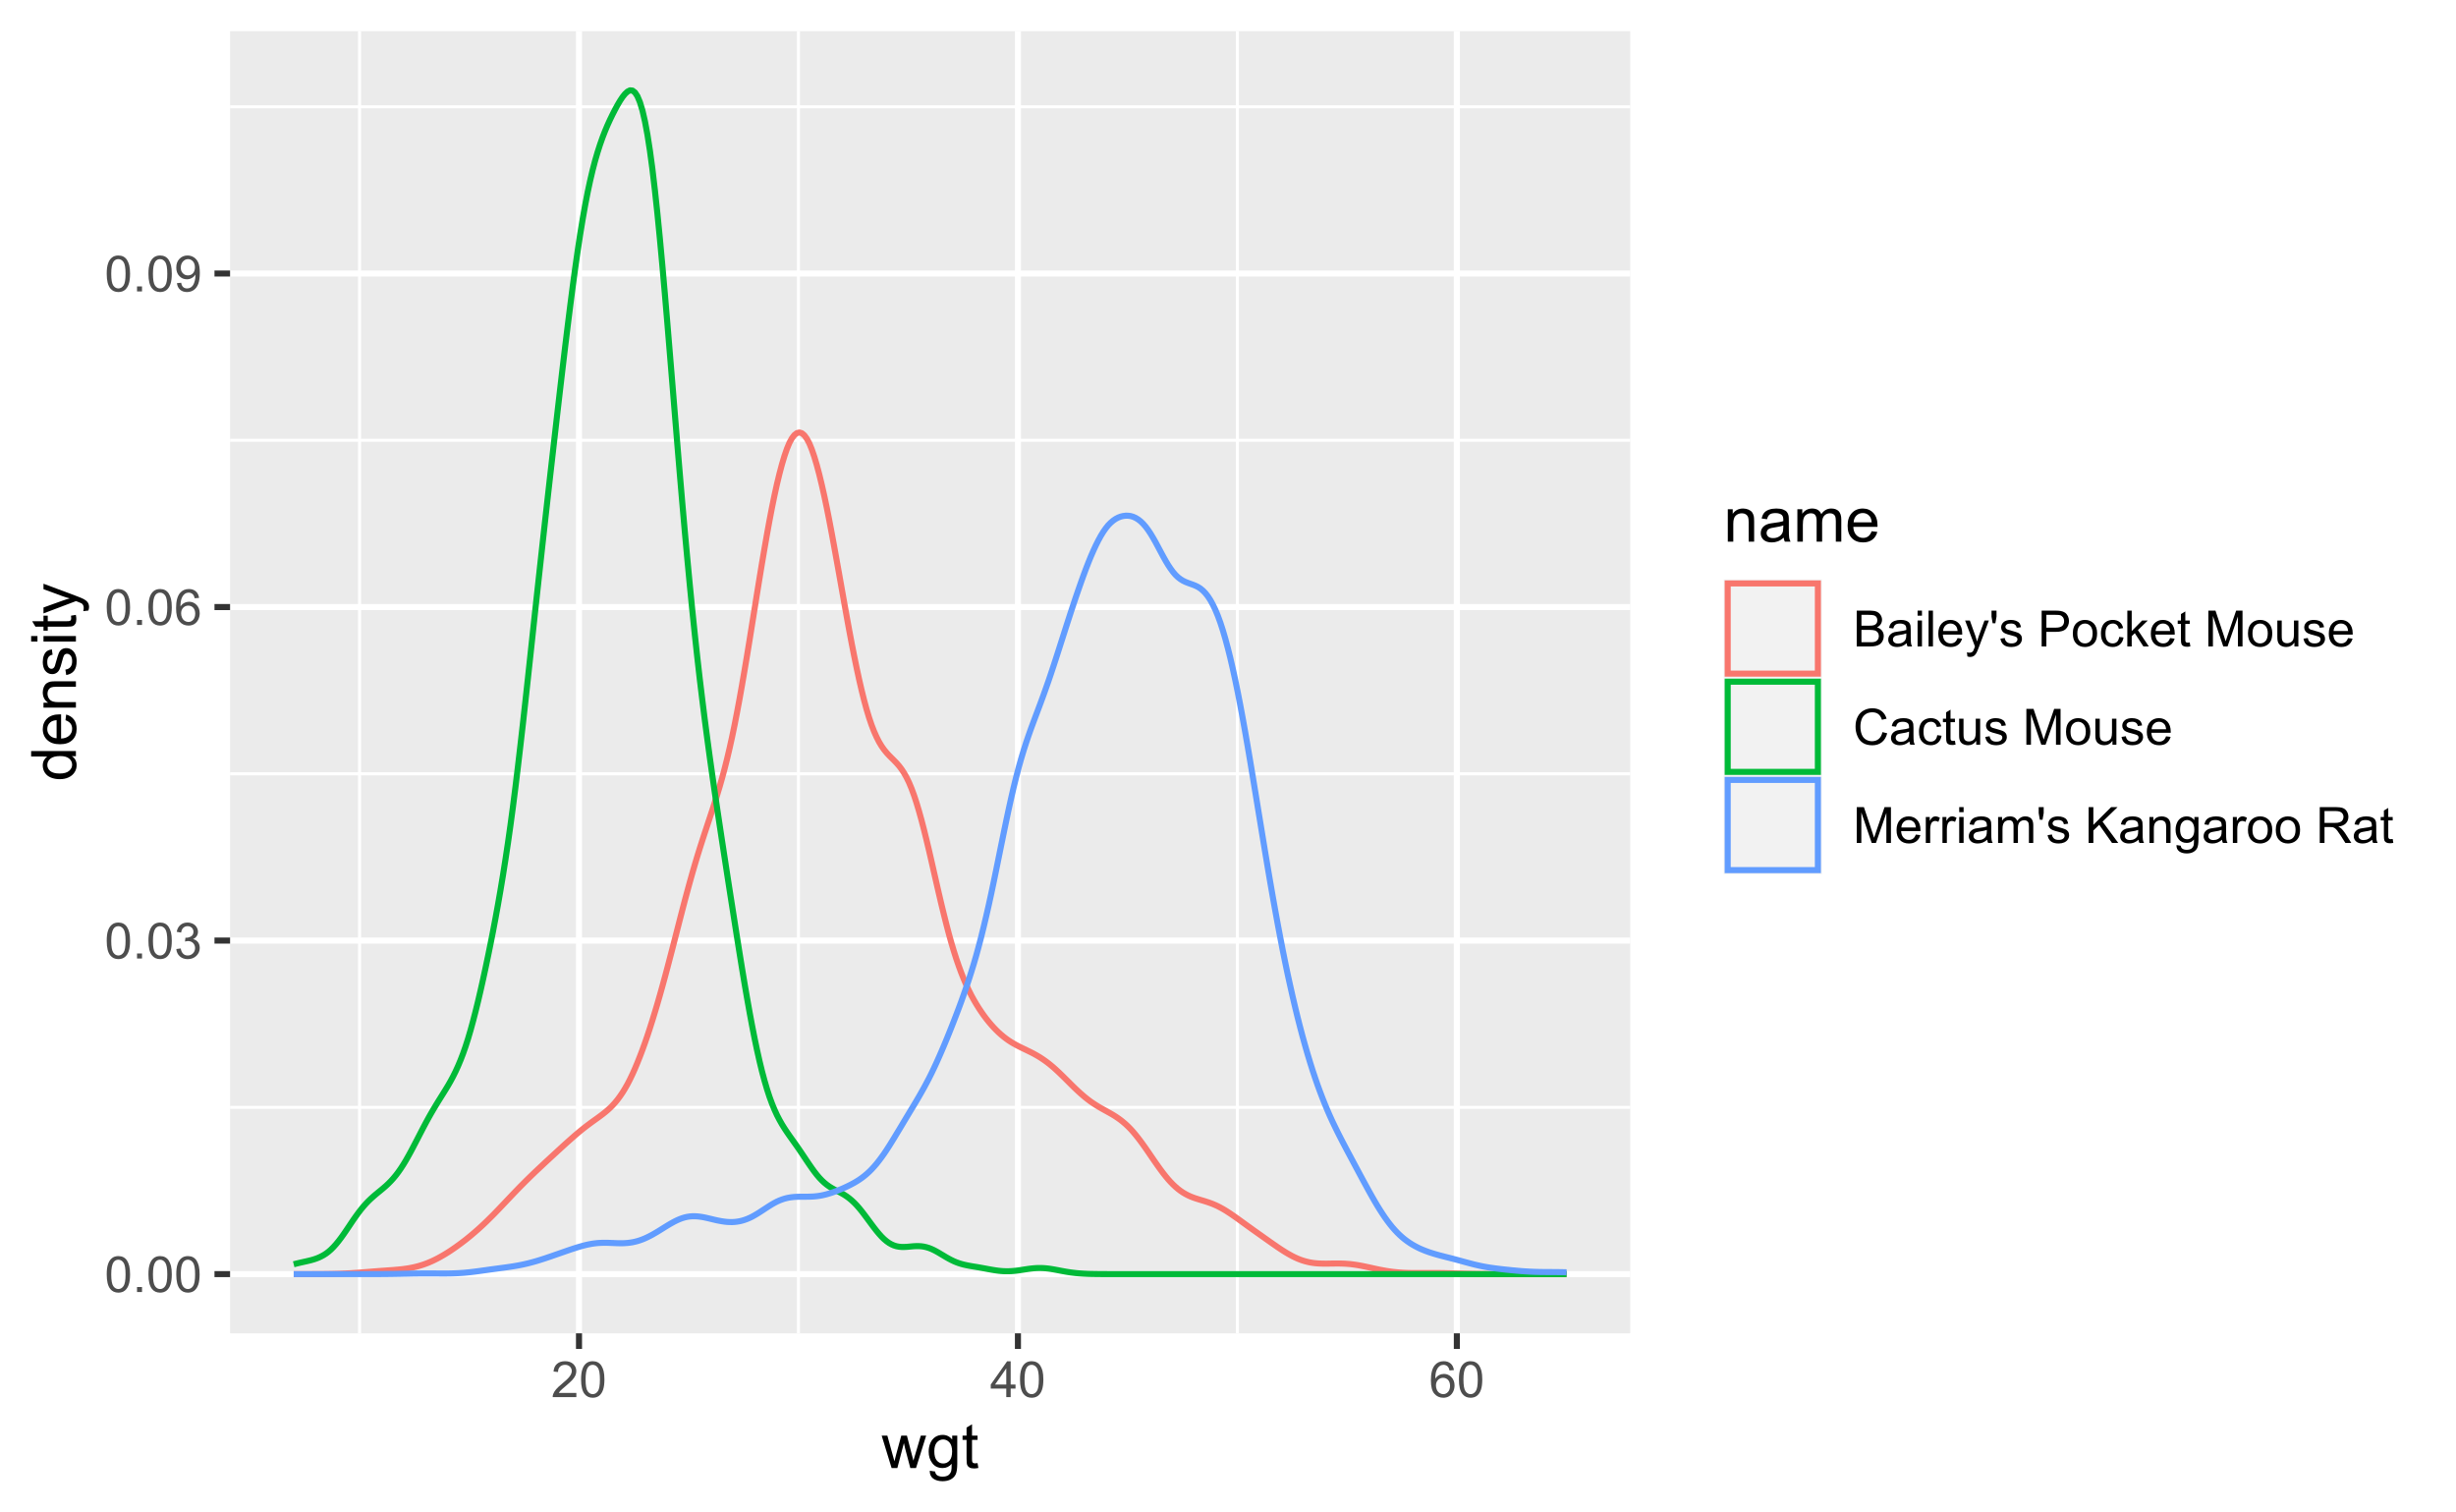 <?xml version="1.0" encoding="UTF-8"?>
<svg xmlns="http://www.w3.org/2000/svg" xmlns:xlink="http://www.w3.org/1999/xlink" width="432pt" height="266pt" viewBox="0 0 432 266" version="1.1">
<defs>
<g>
<symbol overflow="visible" id="glyph0-0">
<path style="stroke:none;" d="M 1.102 0 L 1.102 -5.5 L 5.5 -5.5 L 5.5 0 Z M 1.238 -0.137 L 5.363 -0.137 L 5.363 -5.363 L 1.238 -5.363 Z M 1.238 -0.137 "/>
</symbol>
<symbol overflow="visible" id="glyph0-1">
<path style="stroke:none;" d="M 0.367 -3.105 C 0.363 -3.848 0.438 -4.445 0.594 -4.902 C 0.742 -5.355 0.973 -5.707 1.277 -5.953 C 1.578 -6.199 1.957 -6.32 2.418 -6.324 C 2.754 -6.32 3.051 -6.254 3.309 -6.121 C 3.562 -5.984 3.773 -5.789 3.938 -5.531 C 4.102 -5.273 4.23 -4.961 4.328 -4.594 C 4.422 -4.227 4.469 -3.73 4.473 -3.105 C 4.469 -2.367 4.395 -1.77 4.242 -1.316 C 4.09 -0.859 3.863 -0.508 3.562 -0.262 C 3.258 -0.016 2.875 0.105 2.418 0.109 C 1.809 0.105 1.332 -0.109 0.988 -0.547 C 0.57 -1.066 0.363 -1.922 0.367 -3.105 Z M 1.16 -3.105 C 1.16 -2.07 1.281 -1.379 1.523 -1.039 C 1.766 -0.695 2.062 -0.527 2.418 -0.527 C 2.773 -0.527 3.074 -0.699 3.316 -1.043 C 3.559 -1.387 3.68 -2.074 3.68 -3.105 C 3.68 -4.145 3.559 -4.832 3.316 -5.172 C 3.074 -5.512 2.77 -5.684 2.41 -5.684 C 2.051 -5.684 1.77 -5.531 1.559 -5.234 C 1.293 -4.844 1.16 -4.137 1.16 -3.105 Z M 1.16 -3.105 "/>
</symbol>
<symbol overflow="visible" id="glyph0-2">
<path style="stroke:none;" d="M 0.801 0 L 0.801 -0.883 L 1.68 -0.883 L 1.68 0 Z M 0.801 0 "/>
</symbol>
<symbol overflow="visible" id="glyph0-3">
<path style="stroke:none;" d="M 0.371 -1.664 L 1.145 -1.766 C 1.23 -1.324 1.383 -1.008 1.598 -0.816 C 1.809 -0.621 2.066 -0.527 2.375 -0.527 C 2.734 -0.527 3.043 -0.652 3.297 -0.906 C 3.547 -1.156 3.672 -1.469 3.676 -1.844 C 3.672 -2.195 3.555 -2.488 3.324 -2.719 C 3.09 -2.949 2.797 -3.062 2.441 -3.066 C 2.293 -3.062 2.109 -3.035 1.895 -2.98 L 1.98 -3.66 C 2.031 -3.652 2.07 -3.648 2.105 -3.652 C 2.434 -3.648 2.73 -3.734 2.996 -3.91 C 3.254 -4.078 3.387 -4.344 3.391 -4.703 C 3.387 -4.984 3.289 -5.219 3.102 -5.406 C 2.906 -5.59 2.66 -5.684 2.359 -5.688 C 2.055 -5.684 1.805 -5.59 1.605 -5.402 C 1.402 -5.215 1.273 -4.93 1.219 -4.555 L 0.445 -4.691 C 0.539 -5.207 0.754 -5.609 1.09 -5.895 C 1.426 -6.18 1.844 -6.32 2.344 -6.324 C 2.688 -6.32 3.004 -6.246 3.293 -6.102 C 3.582 -5.953 3.801 -5.754 3.953 -5.5 C 4.105 -5.242 4.184 -4.973 4.184 -4.688 C 4.184 -4.414 4.109 -4.164 3.965 -3.945 C 3.816 -3.719 3.602 -3.543 3.316 -3.41 C 3.688 -3.324 3.977 -3.145 4.184 -2.875 C 4.391 -2.602 4.492 -2.262 4.496 -1.859 C 4.492 -1.305 4.293 -0.84 3.895 -0.461 C 3.492 -0.078 2.984 0.109 2.371 0.113 C 1.816 0.109 1.355 -0.051 0.992 -0.379 C 0.625 -0.707 0.418 -1.137 0.371 -1.664 Z M 0.371 -1.664 "/>
</symbol>
<symbol overflow="visible" id="glyph0-4">
<path style="stroke:none;" d="M 4.379 -4.758 L 3.609 -4.695 C 3.539 -4.996 3.441 -5.219 3.316 -5.359 C 3.105 -5.574 2.848 -5.684 2.543 -5.688 C 2.297 -5.684 2.078 -5.617 1.895 -5.484 C 1.648 -5.305 1.457 -5.043 1.32 -4.703 C 1.176 -4.363 1.105 -3.879 1.102 -3.25 C 1.285 -3.531 1.512 -3.742 1.781 -3.879 C 2.051 -4.016 2.332 -4.082 2.629 -4.086 C 3.141 -4.082 3.578 -3.895 3.945 -3.516 C 4.305 -3.137 4.488 -2.645 4.492 -2.047 C 4.488 -1.648 4.402 -1.281 4.234 -0.941 C 4.062 -0.602 3.828 -0.34 3.531 -0.16 C 3.23 0.02 2.895 0.105 2.52 0.109 C 1.871 0.105 1.344 -0.129 0.941 -0.602 C 0.531 -1.074 0.328 -1.855 0.332 -2.949 C 0.328 -4.16 0.551 -5.047 1.004 -5.602 C 1.395 -6.082 1.926 -6.32 2.59 -6.324 C 3.086 -6.32 3.492 -6.184 3.809 -5.906 C 4.125 -5.629 4.312 -5.246 4.379 -4.758 Z M 1.219 -2.039 C 1.219 -1.773 1.273 -1.516 1.387 -1.273 C 1.5 -1.027 1.66 -0.844 1.863 -0.719 C 2.066 -0.59 2.277 -0.527 2.504 -0.527 C 2.828 -0.527 3.109 -0.656 3.348 -0.922 C 3.578 -1.184 3.695 -1.543 3.699 -2 C 3.695 -2.43 3.582 -2.773 3.352 -3.027 C 3.117 -3.273 2.824 -3.398 2.477 -3.402 C 2.121 -3.398 1.824 -3.273 1.582 -3.027 C 1.34 -2.773 1.219 -2.445 1.219 -2.039 Z M 1.219 -2.039 "/>
</symbol>
<symbol overflow="visible" id="glyph0-5">
<path style="stroke:none;" d="M 0.48 -1.457 L 1.227 -1.527 C 1.285 -1.172 1.406 -0.918 1.586 -0.762 C 1.762 -0.605 1.988 -0.527 2.27 -0.527 C 2.504 -0.527 2.715 -0.582 2.895 -0.691 C 3.074 -0.801 3.219 -0.945 3.336 -1.129 C 3.445 -1.309 3.543 -1.555 3.621 -1.863 C 3.699 -2.172 3.738 -2.484 3.738 -2.809 C 3.738 -2.84 3.734 -2.895 3.734 -2.965 C 3.578 -2.715 3.367 -2.512 3.102 -2.363 C 2.828 -2.207 2.539 -2.133 2.23 -2.137 C 1.707 -2.133 1.266 -2.32 0.906 -2.703 C 0.543 -3.078 0.363 -3.578 0.367 -4.199 C 0.363 -4.836 0.551 -5.348 0.93 -5.738 C 1.305 -6.125 1.777 -6.32 2.348 -6.324 C 2.754 -6.32 3.129 -6.211 3.469 -5.992 C 3.809 -5.77 4.066 -5.457 4.242 -5.051 C 4.418 -4.641 4.504 -4.047 4.508 -3.277 C 4.504 -2.469 4.418 -1.828 4.246 -1.355 C 4.07 -0.875 3.809 -0.512 3.465 -0.266 C 3.117 -0.016 2.715 0.105 2.25 0.109 C 1.758 0.105 1.355 -0.027 1.043 -0.301 C 0.73 -0.574 0.543 -0.961 0.48 -1.457 Z M 3.648 -4.238 C 3.645 -4.676 3.527 -5.027 3.293 -5.293 C 3.055 -5.551 2.77 -5.684 2.441 -5.684 C 2.094 -5.684 1.793 -5.543 1.543 -5.262 C 1.285 -4.98 1.16 -4.617 1.16 -4.172 C 1.16 -3.77 1.281 -3.441 1.523 -3.195 C 1.766 -2.941 2.062 -2.816 2.418 -2.82 C 2.773 -2.816 3.066 -2.941 3.301 -3.195 C 3.527 -3.441 3.645 -3.789 3.648 -4.238 Z M 3.648 -4.238 "/>
</symbol>
<symbol overflow="visible" id="glyph0-6">
<path style="stroke:none;" d="M 4.43 -0.742 L 4.43 0 L 0.266 0 C 0.258 -0.188 0.289 -0.367 0.355 -0.539 C 0.461 -0.82 0.629 -1.098 0.863 -1.375 C 1.094 -1.648 1.434 -1.965 1.879 -2.328 C 2.562 -2.887 3.023 -3.332 3.266 -3.664 C 3.5 -3.988 3.621 -4.301 3.625 -4.594 C 3.621 -4.898 3.512 -5.156 3.297 -5.367 C 3.074 -5.578 2.789 -5.684 2.441 -5.684 C 2.066 -5.684 1.77 -5.57 1.547 -5.348 C 1.32 -5.125 1.207 -4.816 1.207 -4.422 L 0.414 -4.504 C 0.465 -5.094 0.668 -5.543 1.027 -5.855 C 1.379 -6.164 1.855 -6.32 2.457 -6.324 C 3.059 -6.32 3.539 -6.152 3.891 -5.82 C 4.242 -5.484 4.418 -5.07 4.422 -4.578 C 4.418 -4.32 4.367 -4.074 4.266 -3.832 C 4.164 -3.59 3.992 -3.332 3.754 -3.062 C 3.512 -2.793 3.113 -2.426 2.562 -1.957 C 2.094 -1.566 1.797 -1.301 1.664 -1.16 C 1.531 -1.02 1.422 -0.879 1.34 -0.742 Z M 4.43 -0.742 "/>
</symbol>
<symbol overflow="visible" id="glyph0-7">
<path style="stroke:none;" d="M 2.844 0 L 2.844 -1.508 L 0.113 -1.508 L 0.113 -2.219 L 2.988 -6.301 L 3.617 -6.301 L 3.617 -2.219 L 4.469 -2.219 L 4.469 -1.508 L 3.617 -1.508 L 3.617 0 Z M 2.844 -2.219 L 2.844 -5.059 L 0.871 -2.219 Z M 2.844 -2.219 "/>
</symbol>
<symbol overflow="visible" id="glyph0-8">
<path style="stroke:none;" d="M 0.645 0 L 0.645 -6.301 L 3.008 -6.301 C 3.484 -6.297 3.871 -6.234 4.164 -6.109 C 4.453 -5.98 4.68 -5.785 4.848 -5.52 C 5.012 -5.254 5.098 -4.977 5.098 -4.688 C 5.098 -4.418 5.023 -4.164 4.875 -3.926 C 4.727 -3.688 4.504 -3.496 4.215 -3.352 C 4.59 -3.238 4.883 -3.047 5.094 -2.777 C 5.297 -2.508 5.402 -2.191 5.402 -1.828 C 5.402 -1.531 5.34 -1.254 5.215 -1.004 C 5.09 -0.746 4.934 -0.551 4.75 -0.418 C 4.566 -0.277 4.336 -0.176 4.062 -0.105 C 3.781 -0.035 3.445 0 3.047 0 Z M 1.477 -3.652 L 2.84 -3.652 C 3.207 -3.648 3.473 -3.676 3.637 -3.727 C 3.844 -3.789 4.004 -3.891 4.113 -4.039 C 4.219 -4.18 4.27 -4.363 4.273 -4.59 C 4.27 -4.793 4.223 -4.977 4.125 -5.141 C 4.023 -5.297 3.879 -5.406 3.695 -5.465 C 3.508 -5.523 3.188 -5.555 2.738 -5.555 L 1.477 -5.555 Z M 1.477 -0.742 L 3.047 -0.742 C 3.312 -0.738 3.5 -0.75 3.613 -0.773 C 3.805 -0.805 3.965 -0.859 4.094 -0.945 C 4.223 -1.023 4.328 -1.141 4.414 -1.297 C 4.492 -1.445 4.535 -1.625 4.539 -1.828 C 4.535 -2.062 4.473 -2.266 4.355 -2.438 C 4.23 -2.609 4.066 -2.73 3.855 -2.805 C 3.641 -2.871 3.332 -2.906 2.934 -2.91 L 1.477 -2.91 Z M 1.477 -0.742 "/>
</symbol>
<symbol overflow="visible" id="glyph0-9">
<path style="stroke:none;" d="M 3.559 -0.562 C 3.27 -0.32 2.996 -0.148 2.73 -0.047 C 2.465 0.051 2.18 0.098 1.879 0.102 C 1.375 0.098 0.988 -0.02 0.719 -0.266 C 0.449 -0.508 0.316 -0.82 0.316 -1.203 C 0.316 -1.422 0.367 -1.629 0.469 -1.816 C 0.57 -2 0.703 -2.148 0.871 -2.262 C 1.031 -2.371 1.215 -2.453 1.426 -2.516 C 1.574 -2.551 1.805 -2.59 2.113 -2.629 C 2.734 -2.703 3.195 -2.793 3.492 -2.895 C 3.492 -3 3.492 -3.066 3.496 -3.098 C 3.492 -3.41 3.418 -3.633 3.277 -3.766 C 3.074 -3.938 2.781 -4.023 2.398 -4.027 C 2.031 -4.023 1.762 -3.961 1.59 -3.836 C 1.414 -3.707 1.289 -3.48 1.207 -3.16 L 0.453 -3.262 C 0.516 -3.582 0.629 -3.844 0.789 -4.043 C 0.945 -4.242 1.172 -4.395 1.473 -4.504 C 1.77 -4.609 2.117 -4.664 2.508 -4.668 C 2.898 -4.664 3.215 -4.617 3.457 -4.527 C 3.699 -4.434 3.879 -4.32 3.996 -4.184 C 4.109 -4.043 4.188 -3.867 4.238 -3.656 C 4.258 -3.523 4.27 -3.285 4.273 -2.945 L 4.273 -1.914 C 4.27 -1.191 4.289 -0.734 4.324 -0.547 C 4.355 -0.352 4.418 -0.172 4.52 0 L 3.711 0 C 3.629 -0.16 3.578 -0.348 3.559 -0.562 Z M 3.492 -2.289 C 3.211 -2.172 2.789 -2.074 2.23 -2 C 1.91 -1.949 1.684 -1.898 1.555 -1.844 C 1.422 -1.785 1.32 -1.699 1.25 -1.59 C 1.176 -1.477 1.141 -1.355 1.145 -1.227 C 1.141 -1.016 1.219 -0.844 1.379 -0.707 C 1.531 -0.57 1.762 -0.504 2.062 -0.504 C 2.359 -0.504 2.621 -0.566 2.855 -0.699 C 3.086 -0.824 3.258 -1.004 3.367 -1.234 C 3.449 -1.406 3.492 -1.664 3.492 -2.008 Z M 3.492 -2.289 "/>
</symbol>
<symbol overflow="visible" id="glyph0-10">
<path style="stroke:none;" d="M 0.586 -5.41 L 0.586 -6.301 L 1.359 -6.301 L 1.359 -5.41 Z M 0.586 0 L 0.586 -4.562 L 1.359 -4.562 L 1.359 0 Z M 0.586 0 "/>
</symbol>
<symbol overflow="visible" id="glyph0-11">
<path style="stroke:none;" d="M 0.562 0 L 0.562 -6.301 L 1.336 -6.301 L 1.336 0 Z M 0.562 0 "/>
</symbol>
<symbol overflow="visible" id="glyph0-12">
<path style="stroke:none;" d="M 3.703 -1.469 L 4.504 -1.371 C 4.375 -0.902 4.141 -0.539 3.801 -0.285 C 3.461 -0.027 3.027 0.098 2.496 0.102 C 1.828 0.098 1.297 -0.102 0.906 -0.512 C 0.512 -0.918 0.316 -1.496 0.32 -2.242 C 0.316 -3.008 0.516 -3.605 0.914 -4.031 C 1.309 -4.453 1.82 -4.664 2.453 -4.668 C 3.059 -4.664 3.555 -4.457 3.945 -4.043 C 4.328 -3.629 4.523 -3.043 4.527 -2.289 C 4.523 -2.242 4.523 -2.176 4.523 -2.086 L 1.121 -2.086 C 1.145 -1.582 1.289 -1.195 1.547 -0.93 C 1.801 -0.66 2.117 -0.527 2.5 -0.531 C 2.781 -0.527 3.023 -0.602 3.227 -0.754 C 3.426 -0.902 3.586 -1.141 3.703 -1.469 Z M 1.164 -2.719 L 3.711 -2.719 C 3.672 -3.102 3.578 -3.387 3.422 -3.582 C 3.172 -3.879 2.852 -4.031 2.461 -4.031 C 2.105 -4.031 1.805 -3.91 1.566 -3.672 C 1.32 -3.434 1.188 -3.117 1.164 -2.719 Z M 1.164 -2.719 "/>
</symbol>
<symbol overflow="visible" id="glyph0-13">
<path style="stroke:none;" d="M 0.547 1.758 L 0.461 1.031 C 0.629 1.078 0.777 1.102 0.902 1.102 C 1.074 1.102 1.211 1.07 1.312 1.016 C 1.414 0.953 1.5 0.875 1.57 0.773 C 1.617 0.695 1.695 0.504 1.805 0.199 C 1.82 0.152 1.844 0.086 1.875 0.008 L 0.141 -4.562 L 0.977 -4.562 L 1.926 -1.922 C 2.047 -1.586 2.156 -1.23 2.258 -0.863 C 2.344 -1.215 2.449 -1.562 2.574 -1.902 L 3.551 -4.562 L 4.324 -4.562 L 2.586 0.078 C 2.398 0.574 2.254 0.922 2.152 1.113 C 2.012 1.367 1.855 1.551 1.68 1.672 C 1.5 1.789 1.289 1.852 1.043 1.852 C 0.895 1.852 0.727 1.82 0.547 1.758 Z M 0.547 1.758 "/>
</symbol>
<symbol overflow="visible" id="glyph0-14">
<path style="stroke:none;" d="M 0.586 -4.07 L 0.387 -5.246 L 0.387 -6.301 L 1.266 -6.301 L 1.266 -5.246 L 1.062 -4.07 Z M 0.586 -4.07 "/>
</symbol>
<symbol overflow="visible" id="glyph0-15">
<path style="stroke:none;" d="M 0.27 -1.363 L 1.035 -1.484 C 1.078 -1.172 1.199 -0.938 1.395 -0.777 C 1.59 -0.609 1.863 -0.527 2.219 -0.531 C 2.57 -0.527 2.832 -0.602 3.008 -0.75 C 3.176 -0.895 3.262 -1.062 3.266 -1.258 C 3.262 -1.43 3.188 -1.566 3.039 -1.672 C 2.93 -1.734 2.664 -1.824 2.246 -1.934 C 1.676 -2.074 1.285 -2.195 1.066 -2.305 C 0.848 -2.406 0.68 -2.551 0.566 -2.738 C 0.453 -2.918 0.398 -3.125 0.398 -3.352 C 0.398 -3.555 0.445 -3.742 0.539 -3.914 C 0.633 -4.086 0.758 -4.23 0.918 -4.348 C 1.039 -4.434 1.203 -4.508 1.41 -4.574 C 1.617 -4.633 1.84 -4.664 2.078 -4.668 C 2.434 -4.664 2.75 -4.613 3.023 -4.512 C 3.293 -4.406 3.492 -4.266 3.621 -4.09 C 3.75 -3.914 3.84 -3.68 3.891 -3.387 L 3.133 -3.281 C 3.098 -3.516 2.996 -3.699 2.832 -3.832 C 2.664 -3.965 2.434 -4.031 2.137 -4.031 C 1.777 -4.031 1.523 -3.973 1.375 -3.855 C 1.223 -3.738 1.148 -3.598 1.148 -3.441 C 1.148 -3.34 1.18 -3.25 1.242 -3.172 C 1.305 -3.086 1.402 -3.02 1.539 -2.965 C 1.613 -2.934 1.84 -2.867 2.223 -2.766 C 2.766 -2.617 3.148 -2.496 3.367 -2.406 C 3.582 -2.312 3.75 -2.176 3.875 -2 C 3.996 -1.82 4.059 -1.602 4.062 -1.34 C 4.059 -1.078 3.984 -0.836 3.836 -0.609 C 3.684 -0.383 3.465 -0.207 3.184 -0.082 C 2.895 0.039 2.574 0.098 2.223 0.102 C 1.625 0.098 1.172 -0.02 0.863 -0.266 C 0.551 -0.508 0.355 -0.875 0.27 -1.363 Z M 0.27 -1.363 "/>
</symbol>
<symbol overflow="visible" id="glyph0-16">
<path style="stroke:none;" d=""/>
</symbol>
<symbol overflow="visible" id="glyph0-17">
<path style="stroke:none;" d="M 0.68 0 L 0.68 -6.301 L 3.055 -6.301 C 3.469 -6.297 3.789 -6.277 4.012 -6.238 C 4.32 -6.184 4.578 -6.086 4.789 -5.941 C 4.996 -5.797 5.168 -5.594 5.297 -5.336 C 5.422 -5.074 5.484 -4.789 5.488 -4.477 C 5.484 -3.941 5.312 -3.488 4.977 -3.117 C 4.633 -2.746 4.02 -2.559 3.129 -2.562 L 1.512 -2.562 L 1.512 0 Z M 1.512 -3.305 L 3.141 -3.305 C 3.68 -3.305 4.062 -3.402 4.289 -3.605 C 4.516 -3.801 4.629 -4.086 4.629 -4.453 C 4.629 -4.715 4.559 -4.938 4.426 -5.129 C 4.289 -5.312 4.117 -5.438 3.902 -5.5 C 3.762 -5.535 3.5 -5.555 3.125 -5.555 L 1.512 -5.555 Z M 1.512 -3.305 "/>
</symbol>
<symbol overflow="visible" id="glyph0-18">
<path style="stroke:none;" d="M 0.293 -2.281 C 0.293 -3.125 0.527 -3.754 0.996 -4.16 C 1.387 -4.496 1.863 -4.664 2.434 -4.668 C 3.059 -4.664 3.57 -4.457 3.969 -4.051 C 4.363 -3.637 4.562 -3.07 4.566 -2.348 C 4.562 -1.758 4.477 -1.297 4.301 -0.961 C 4.125 -0.625 3.867 -0.363 3.535 -0.176 C 3.195 0.008 2.828 0.098 2.434 0.102 C 1.789 0.098 1.273 -0.102 0.883 -0.512 C 0.488 -0.918 0.293 -1.508 0.293 -2.281 Z M 1.086 -2.281 C 1.082 -1.695 1.211 -1.258 1.469 -0.969 C 1.723 -0.672 2.043 -0.527 2.434 -0.531 C 2.812 -0.527 3.133 -0.672 3.391 -0.969 C 3.645 -1.258 3.773 -1.707 3.773 -2.309 C 3.773 -2.871 3.645 -3.297 3.387 -3.59 C 3.129 -3.879 2.809 -4.023 2.434 -4.027 C 2.043 -4.023 1.723 -3.879 1.469 -3.594 C 1.211 -3.301 1.082 -2.863 1.086 -2.281 Z M 1.086 -2.281 "/>
</symbol>
<symbol overflow="visible" id="glyph0-19">
<path style="stroke:none;" d="M 3.559 -1.672 L 4.32 -1.574 C 4.234 -1.047 4.023 -0.637 3.68 -0.34 C 3.336 -0.047 2.914 0.098 2.418 0.102 C 1.793 0.098 1.293 -0.102 0.914 -0.508 C 0.531 -0.914 0.34 -1.5 0.344 -2.266 C 0.34 -2.754 0.422 -3.184 0.586 -3.559 C 0.75 -3.926 0.996 -4.203 1.332 -4.391 C 1.664 -4.57 2.027 -4.664 2.422 -4.668 C 2.914 -4.664 3.32 -4.539 3.641 -4.289 C 3.953 -4.039 4.156 -3.684 4.246 -3.223 L 3.492 -3.105 C 3.422 -3.41 3.293 -3.641 3.113 -3.797 C 2.926 -3.953 2.707 -4.031 2.453 -4.031 C 2.062 -4.031 1.746 -3.891 1.504 -3.609 C 1.258 -3.328 1.137 -2.887 1.141 -2.285 C 1.137 -1.672 1.254 -1.227 1.492 -0.949 C 1.723 -0.668 2.027 -0.527 2.41 -0.531 C 2.711 -0.527 2.965 -0.621 3.172 -0.809 C 3.371 -0.996 3.5 -1.281 3.559 -1.672 Z M 3.559 -1.672 "/>
</symbol>
<symbol overflow="visible" id="glyph0-20">
<path style="stroke:none;" d="M 0.586 0 L 0.586 -6.301 L 1.359 -6.301 L 1.359 -2.707 L 3.188 -4.562 L 4.188 -4.562 L 2.445 -2.871 L 4.367 0 L 3.41 0 L 1.902 -2.332 L 1.359 -1.809 L 1.359 0 Z M 0.586 0 "/>
</symbol>
<symbol overflow="visible" id="glyph0-21">
<path style="stroke:none;" d="M 2.27 -0.691 L 2.379 -0.008 C 2.16 0.039 1.965 0.059 1.797 0.059 C 1.512 0.059 1.293 0.016 1.141 -0.074 C 0.984 -0.16 0.875 -0.277 0.816 -0.422 C 0.75 -0.566 0.719 -0.871 0.723 -1.336 L 0.723 -3.961 L 0.156 -3.961 L 0.156 -4.562 L 0.723 -4.562 L 0.723 -5.695 L 1.492 -6.156 L 1.492 -4.562 L 2.27 -4.562 L 2.27 -3.961 L 1.492 -3.961 L 1.492 -1.293 C 1.488 -1.07 1.5 -0.93 1.531 -0.867 C 1.555 -0.805 1.602 -0.754 1.664 -0.715 C 1.727 -0.676 1.812 -0.656 1.93 -0.66 C 2.012 -0.656 2.125 -0.668 2.27 -0.691 Z M 2.27 -0.691 "/>
</symbol>
<symbol overflow="visible" id="glyph0-22">
<path style="stroke:none;" d="M 0.652 0 L 0.652 -6.301 L 1.906 -6.301 L 3.398 -1.84 C 3.535 -1.422 3.633 -1.109 3.699 -0.906 C 3.77 -1.133 3.883 -1.469 4.035 -1.918 L 5.543 -6.301 L 6.664 -6.301 L 6.664 0 L 5.859 0 L 5.859 -5.273 L 4.031 0 L 3.277 0 L 1.457 -5.363 L 1.457 0 Z M 0.652 0 "/>
</symbol>
<symbol overflow="visible" id="glyph0-23">
<path style="stroke:none;" d="M 3.57 0 L 3.57 -0.672 C 3.211 -0.156 2.73 0.098 2.121 0.102 C 1.852 0.098 1.598 0.051 1.367 -0.051 C 1.133 -0.152 0.961 -0.281 0.848 -0.441 C 0.734 -0.594 0.656 -0.785 0.609 -1.016 C 0.578 -1.164 0.562 -1.406 0.562 -1.734 L 0.562 -4.562 L 1.336 -4.562 L 1.336 -2.031 C 1.336 -1.625 1.352 -1.352 1.383 -1.215 C 1.43 -1.008 1.531 -0.848 1.691 -0.734 C 1.848 -0.617 2.043 -0.562 2.277 -0.562 C 2.508 -0.562 2.727 -0.621 2.93 -0.738 C 3.133 -0.855 3.273 -1.016 3.359 -1.227 C 3.441 -1.43 3.484 -1.727 3.488 -2.117 L 3.488 -4.562 L 4.262 -4.562 L 4.262 0 Z M 3.57 0 "/>
</symbol>
<symbol overflow="visible" id="glyph0-24">
<path style="stroke:none;" d="M 5.172 -2.207 L 6.008 -2 C 5.828 -1.312 5.516 -0.789 5.062 -0.43 C 4.609 -0.07 4.055 0.105 3.398 0.109 C 2.719 0.105 2.164 -0.031 1.742 -0.305 C 1.312 -0.582 0.988 -0.98 0.77 -1.508 C 0.543 -2.027 0.434 -2.59 0.438 -3.195 C 0.434 -3.848 0.559 -4.422 0.812 -4.91 C 1.062 -5.398 1.418 -5.77 1.883 -6.023 C 2.344 -6.277 2.855 -6.402 3.41 -6.406 C 4.039 -6.402 4.566 -6.242 5 -5.926 C 5.426 -5.602 5.727 -5.152 5.898 -4.57 L 5.078 -4.379 C 4.93 -4.832 4.719 -5.168 4.441 -5.379 C 4.164 -5.59 3.812 -5.695 3.395 -5.695 C 2.906 -5.695 2.504 -5.578 2.18 -5.344 C 1.852 -5.109 1.621 -4.797 1.492 -4.41 C 1.359 -4.016 1.293 -3.613 1.297 -3.203 C 1.293 -2.664 1.371 -2.195 1.531 -1.797 C 1.684 -1.395 1.926 -1.098 2.258 -0.902 C 2.586 -0.703 2.945 -0.602 3.332 -0.605 C 3.797 -0.602 4.191 -0.738 4.516 -1.008 C 4.836 -1.277 5.055 -1.676 5.172 -2.207 Z M 5.172 -2.207 "/>
</symbol>
<symbol overflow="visible" id="glyph0-25">
<path style="stroke:none;" d="M 0.57 0 L 0.57 -4.562 L 1.266 -4.562 L 1.266 -3.871 C 1.445 -4.191 1.609 -4.406 1.758 -4.512 C 1.906 -4.613 2.07 -4.664 2.258 -4.668 C 2.516 -4.664 2.781 -4.582 3.051 -4.418 L 2.785 -3.699 C 2.59 -3.809 2.402 -3.867 2.219 -3.867 C 2.047 -3.867 1.895 -3.816 1.762 -3.715 C 1.625 -3.613 1.527 -3.473 1.473 -3.293 C 1.383 -3.016 1.34 -2.715 1.344 -2.391 L 1.344 0 Z M 0.57 0 "/>
</symbol>
<symbol overflow="visible" id="glyph0-26">
<path style="stroke:none;" d="M 0.578 0 L 0.578 -4.562 L 1.273 -4.562 L 1.273 -3.922 C 1.414 -4.141 1.605 -4.32 1.844 -4.461 C 2.078 -4.594 2.348 -4.664 2.656 -4.668 C 2.992 -4.664 3.27 -4.594 3.488 -4.457 C 3.699 -4.312 3.852 -4.117 3.945 -3.867 C 4.301 -4.398 4.773 -4.664 5.355 -4.668 C 5.805 -4.664 6.148 -4.539 6.395 -4.289 C 6.637 -4.039 6.762 -3.652 6.762 -3.133 L 6.762 0 L 5.996 0 L 5.996 -2.875 C 5.992 -3.184 5.969 -3.406 5.918 -3.543 C 5.867 -3.676 5.773 -3.785 5.645 -3.871 C 5.512 -3.953 5.359 -3.996 5.184 -3.996 C 4.859 -3.996 4.594 -3.887 4.383 -3.676 C 4.172 -3.457 4.066 -3.117 4.066 -2.652 L 4.066 0 L 3.293 0 L 3.293 -2.965 C 3.293 -3.309 3.227 -3.566 3.102 -3.738 C 2.973 -3.91 2.77 -3.996 2.484 -3.996 C 2.266 -3.996 2.062 -3.938 1.879 -3.824 C 1.691 -3.707 1.559 -3.539 1.477 -3.32 C 1.391 -3.098 1.348 -2.781 1.352 -2.367 L 1.352 0 Z M 0.578 0 "/>
</symbol>
<symbol overflow="visible" id="glyph0-27">
<path style="stroke:none;" d="M 0.645 0 L 0.645 -6.301 L 1.477 -6.301 L 1.477 -3.176 L 4.605 -6.301 L 5.738 -6.301 L 3.094 -3.746 L 5.852 0 L 4.754 0 L 2.508 -3.188 L 1.477 -2.184 L 1.477 0 Z M 0.645 0 "/>
</symbol>
<symbol overflow="visible" id="glyph0-28">
<path style="stroke:none;" d="M 0.578 0 L 0.578 -4.562 L 1.277 -4.562 L 1.277 -3.914 C 1.609 -4.414 2.09 -4.664 2.727 -4.668 C 3 -4.664 3.254 -4.613 3.484 -4.52 C 3.715 -4.418 3.887 -4.289 4.004 -4.129 C 4.113 -3.969 4.195 -3.777 4.246 -3.559 C 4.273 -3.41 4.289 -3.16 4.289 -2.805 L 4.289 0 L 3.516 0 L 3.516 -2.777 C 3.516 -3.09 3.484 -3.324 3.426 -3.484 C 3.363 -3.637 3.258 -3.762 3.105 -3.855 C 2.949 -3.949 2.77 -3.996 2.566 -3.996 C 2.234 -3.996 1.949 -3.891 1.711 -3.68 C 1.469 -3.469 1.348 -3.07 1.352 -2.492 L 1.352 0 Z M 0.578 0 "/>
</symbol>
<symbol overflow="visible" id="glyph0-29">
<path style="stroke:none;" d="M 0.438 0.379 L 1.191 0.488 C 1.219 0.719 1.309 0.891 1.453 0.996 C 1.645 1.137 1.906 1.207 2.238 1.211 C 2.598 1.207 2.871 1.137 3.066 0.996 C 3.258 0.852 3.391 0.648 3.465 0.395 C 3.5 0.234 3.52 -0.094 3.52 -0.598 C 3.18 -0.199 2.758 0 2.258 0 C 1.625 0 1.141 -0.227 0.801 -0.68 C 0.453 -1.133 0.281 -1.676 0.285 -2.309 C 0.281 -2.742 0.359 -3.141 0.52 -3.512 C 0.676 -3.879 0.906 -4.164 1.207 -4.367 C 1.504 -4.562 1.855 -4.664 2.262 -4.668 C 2.797 -4.664 3.238 -4.445 3.594 -4.012 L 3.594 -4.562 L 4.305 -4.562 L 4.305 -0.617 C 4.301 0.094 4.227 0.594 4.086 0.891 C 3.938 1.188 3.711 1.422 3.398 1.594 C 3.086 1.766 2.699 1.852 2.242 1.852 C 1.695 1.852 1.254 1.727 0.922 1.484 C 0.586 1.234 0.426 0.867 0.438 0.379 Z M 1.078 -2.363 C 1.078 -1.762 1.195 -1.324 1.434 -1.051 C 1.672 -0.773 1.969 -0.637 2.328 -0.641 C 2.68 -0.637 2.98 -0.773 3.223 -1.051 C 3.461 -1.32 3.578 -1.75 3.582 -2.336 C 3.578 -2.895 3.457 -3.316 3.211 -3.602 C 2.961 -3.883 2.66 -4.023 2.316 -4.027 C 1.969 -4.023 1.676 -3.883 1.438 -3.605 C 1.195 -3.324 1.078 -2.91 1.078 -2.363 Z M 1.078 -2.363 "/>
</symbol>
<symbol overflow="visible" id="glyph0-30">
<path style="stroke:none;" d="M 0.691 0 L 0.691 -6.301 L 3.484 -6.301 C 4.043 -6.297 4.469 -6.242 4.766 -6.129 C 5.055 -6.016 5.289 -5.816 5.465 -5.531 C 5.637 -5.242 5.723 -4.926 5.727 -4.582 C 5.723 -4.133 5.578 -3.754 5.293 -3.449 C 5 -3.141 4.555 -2.945 3.953 -2.867 C 4.172 -2.758 4.34 -2.652 4.457 -2.551 C 4.695 -2.324 4.926 -2.047 5.148 -1.715 L 6.242 0 L 5.195 0 L 4.359 -1.312 C 4.117 -1.688 3.914 -1.977 3.758 -2.18 C 3.598 -2.379 3.457 -2.516 3.336 -2.598 C 3.207 -2.676 3.082 -2.734 2.957 -2.766 C 2.859 -2.785 2.703 -2.793 2.492 -2.797 L 1.527 -2.797 L 1.527 0 Z M 1.527 -3.52 L 3.316 -3.52 C 3.699 -3.516 3.996 -3.555 4.211 -3.637 C 4.422 -3.711 4.586 -3.836 4.699 -4.012 C 4.809 -4.184 4.863 -4.375 4.867 -4.582 C 4.863 -4.879 4.754 -5.121 4.543 -5.312 C 4.324 -5.504 3.984 -5.602 3.52 -5.602 L 1.527 -5.602 Z M 1.527 -3.52 "/>
</symbol>
<symbol overflow="visible" id="glyph1-0">
<path style="stroke:none;" d="M 1.375 0 L 1.375 -6.875 L 6.875 -6.875 L 6.875 0 Z M 1.547 -0.172 L 6.703 -0.172 L 6.703 -6.703 L 1.547 -6.703 Z M 1.547 -0.172 "/>
</symbol>
<symbol overflow="visible" id="glyph1-1">
<path style="stroke:none;" d="M 1.777 0 L 0.031 -5.703 L 1.031 -5.703 L 1.938 -2.41 L 2.277 -1.188 C 2.289 -1.246 2.387 -1.637 2.574 -2.363 L 3.48 -5.703 L 4.473 -5.703 L 5.328 -2.395 L 5.613 -1.305 L 5.941 -2.406 L 6.918 -5.703 L 7.859 -5.703 L 6.074 0 L 5.07 0 L 4.164 -3.414 L 3.941 -4.387 L 2.789 0 Z M 1.777 0 "/>
</symbol>
<symbol overflow="visible" id="glyph1-2">
<path style="stroke:none;" d="M 0.547 0.473 L 1.488 0.613 C 1.527 0.898 1.637 1.109 1.816 1.246 C 2.055 1.422 2.379 1.512 2.797 1.516 C 3.242 1.512 3.59 1.422 3.832 1.246 C 4.074 1.062 4.238 0.812 4.328 0.492 C 4.379 0.297 4.402 -0.113 4.398 -0.746 C 3.973 -0.246 3.445 0 2.82 0 C 2.031 0 1.426 -0.281 1 -0.848 C 0.566 -1.41 0.352 -2.09 0.355 -2.883 C 0.352 -3.426 0.449 -3.926 0.648 -4.391 C 0.844 -4.848 1.129 -5.203 1.504 -5.457 C 1.875 -5.703 2.316 -5.828 2.824 -5.832 C 3.496 -5.828 4.051 -5.559 4.492 -5.016 L 4.492 -5.703 L 5.383 -5.703 L 5.383 -0.773 C 5.379 0.113 5.289 0.742 5.109 1.113 C 4.93 1.484 4.641 1.777 4.25 1.992 C 3.855 2.207 3.375 2.312 2.805 2.316 C 2.121 2.312 1.57 2.16 1.152 1.855 C 0.734 1.547 0.531 1.086 0.547 0.473 Z M 1.348 -2.953 C 1.348 -2.203 1.496 -1.656 1.793 -1.316 C 2.09 -0.969 2.461 -0.797 2.91 -0.801 C 3.352 -0.797 3.723 -0.969 4.027 -1.312 C 4.324 -1.656 4.477 -2.191 4.48 -2.922 C 4.477 -3.617 4.32 -4.145 4.016 -4.5 C 3.703 -4.852 3.332 -5.027 2.895 -5.031 C 2.465 -5.027 2.098 -4.852 1.797 -4.508 C 1.496 -4.156 1.348 -3.641 1.348 -2.953 Z M 1.348 -2.953 "/>
</symbol>
<symbol overflow="visible" id="glyph1-3">
<path style="stroke:none;" d="M 2.836 -0.863 L 2.977 -0.012 C 2.703 0.043 2.457 0.07 2.246 0.074 C 1.891 0.07 1.621 0.02 1.43 -0.09 C 1.234 -0.199 1.098 -0.348 1.02 -0.527 C 0.941 -0.707 0.902 -1.086 0.902 -1.672 L 0.902 -4.953 L 0.195 -4.953 L 0.195 -5.703 L 0.902 -5.703 L 0.902 -7.117 L 1.863 -7.695 L 1.863 -5.703 L 2.836 -5.703 L 2.836 -4.953 L 1.863 -4.953 L 1.863 -1.617 C 1.863 -1.34 1.879 -1.16 1.914 -1.086 C 1.945 -1.004 2 -0.941 2.078 -0.898 C 2.152 -0.848 2.262 -0.824 2.41 -0.828 C 2.516 -0.824 2.66 -0.836 2.836 -0.863 Z M 2.836 -0.863 "/>
</symbol>
<symbol overflow="visible" id="glyph1-4">
<path style="stroke:none;" d="M 0.727 0 L 0.727 -5.703 L 1.594 -5.703 L 1.594 -4.895 C 2.012 -5.516 2.617 -5.828 3.41 -5.832 C 3.754 -5.828 4.066 -5.766 4.355 -5.645 C 4.641 -5.52 4.859 -5.359 5.004 -5.16 C 5.145 -4.957 5.242 -4.719 5.305 -4.445 C 5.336 -4.266 5.355 -3.953 5.359 -3.508 L 5.359 0 L 4.395 0 L 4.395 -3.469 C 4.395 -3.863 4.355 -4.156 4.281 -4.352 C 4.203 -4.543 4.07 -4.699 3.879 -4.82 C 3.688 -4.934 3.461 -4.992 3.207 -4.996 C 2.793 -4.992 2.438 -4.859 2.141 -4.602 C 1.836 -4.336 1.688 -3.844 1.691 -3.117 L 1.691 0 Z M 0.727 0 "/>
</symbol>
<symbol overflow="visible" id="glyph1-5">
<path style="stroke:none;" d="M 4.445 -0.703 C 4.086 -0.398 3.742 -0.184 3.414 -0.059 C 3.082 0.066 2.727 0.129 2.348 0.129 C 1.719 0.129 1.238 -0.023 0.902 -0.328 C 0.566 -0.633 0.398 -1.023 0.398 -1.504 C 0.398 -1.781 0.461 -2.035 0.586 -2.27 C 0.711 -2.496 0.875 -2.684 1.086 -2.824 C 1.289 -2.965 1.523 -3.07 1.781 -3.141 C 1.969 -3.191 2.254 -3.238 2.641 -3.289 C 3.418 -3.375 3.992 -3.488 4.367 -3.621 C 4.367 -3.754 4.371 -3.836 4.371 -3.871 C 4.371 -4.266 4.277 -4.543 4.098 -4.703 C 3.848 -4.918 3.48 -5.027 2.996 -5.031 C 2.539 -5.027 2.203 -4.949 1.988 -4.793 C 1.77 -4.633 1.609 -4.352 1.508 -3.949 L 0.562 -4.078 C 0.648 -4.48 0.789 -4.805 0.988 -5.055 C 1.184 -5.301 1.469 -5.492 1.844 -5.629 C 2.215 -5.762 2.645 -5.828 3.137 -5.832 C 3.621 -5.828 4.02 -5.773 4.324 -5.66 C 4.629 -5.543 4.852 -5.398 4.996 -5.227 C 5.137 -5.055 5.238 -4.836 5.297 -4.57 C 5.328 -4.406 5.344 -4.109 5.344 -3.68 L 5.344 -2.391 C 5.344 -1.492 5.363 -0.922 5.406 -0.684 C 5.445 -0.445 5.527 -0.219 5.648 0 L 4.641 0 C 4.539 -0.199 4.473 -0.434 4.445 -0.703 Z M 4.367 -2.863 C 4.012 -2.719 3.488 -2.598 2.789 -2.496 C 2.391 -2.438 2.105 -2.371 1.941 -2.301 C 1.773 -2.227 1.648 -2.121 1.562 -1.988 C 1.473 -1.848 1.43 -1.695 1.43 -1.531 C 1.43 -1.27 1.527 -1.055 1.723 -0.887 C 1.918 -0.711 2.203 -0.625 2.578 -0.629 C 2.949 -0.625 3.277 -0.707 3.57 -0.871 C 3.859 -1.031 4.074 -1.254 4.211 -1.543 C 4.312 -1.754 4.363 -2.078 4.367 -2.508 Z M 4.367 -2.863 "/>
</symbol>
<symbol overflow="visible" id="glyph1-6">
<path style="stroke:none;" d="M 0.727 0 L 0.727 -5.703 L 1.59 -5.703 L 1.59 -4.902 C 1.766 -5.18 2.004 -5.406 2.305 -5.578 C 2.598 -5.746 2.938 -5.828 3.32 -5.832 C 3.738 -5.828 4.086 -5.742 4.359 -5.566 C 4.629 -5.391 4.816 -5.145 4.93 -4.836 C 5.379 -5.496 5.969 -5.828 6.691 -5.832 C 7.254 -5.828 7.688 -5.672 7.996 -5.363 C 8.297 -5.047 8.449 -4.566 8.453 -3.914 L 8.453 0 L 7.492 0 L 7.492 -3.594 C 7.488 -3.977 7.457 -4.254 7.398 -4.426 C 7.332 -4.594 7.219 -4.734 7.059 -4.84 C 6.891 -4.941 6.695 -4.992 6.477 -4.996 C 6.07 -4.992 5.738 -4.859 5.477 -4.594 C 5.211 -4.328 5.078 -3.898 5.082 -3.312 L 5.082 0 L 4.113 0 L 4.113 -3.707 C 4.113 -4.133 4.031 -4.453 3.875 -4.672 C 3.715 -4.883 3.461 -4.992 3.105 -4.996 C 2.832 -4.992 2.578 -4.922 2.348 -4.781 C 2.117 -4.637 1.949 -4.426 1.848 -4.152 C 1.738 -3.875 1.688 -3.477 1.691 -2.961 L 1.691 0 Z M 0.727 0 "/>
</symbol>
<symbol overflow="visible" id="glyph1-7">
<path style="stroke:none;" d="M 4.629 -1.836 L 5.629 -1.715 C 5.469 -1.125 5.176 -0.672 4.75 -0.352 C 4.324 -0.031 3.781 0.129 3.121 0.129 C 2.281 0.129 1.617 -0.125 1.133 -0.641 C 0.641 -1.152 0.398 -1.875 0.402 -2.805 C 0.398 -3.762 0.645 -4.504 1.145 -5.035 C 1.637 -5.562 2.277 -5.828 3.066 -5.832 C 3.824 -5.828 4.449 -5.57 4.934 -5.051 C 5.418 -4.531 5.66 -3.801 5.66 -2.863 C 5.66 -2.805 5.656 -2.719 5.656 -2.605 L 1.402 -2.605 C 1.434 -1.977 1.613 -1.496 1.934 -1.164 C 2.25 -0.828 2.645 -0.66 3.125 -0.664 C 3.477 -0.66 3.781 -0.754 4.031 -0.945 C 4.281 -1.129 4.48 -1.426 4.629 -1.836 Z M 1.457 -3.398 L 4.641 -3.398 C 4.598 -3.879 4.473 -4.238 4.273 -4.48 C 3.961 -4.852 3.562 -5.039 3.078 -5.039 C 2.629 -5.039 2.258 -4.891 1.957 -4.594 C 1.652 -4.297 1.484 -3.898 1.457 -3.398 Z M 1.457 -3.398 "/>
</symbol>
<symbol overflow="visible" id="glyph2-0">
<path style="stroke:none;" d="M 0 -1.375 L -6.875 -1.375 L -6.875 -6.875 L 0 -6.875 Z M -0.172 -1.547 L -0.172 -6.703 L -6.703 -6.703 L -6.703 -1.547 Z M -0.172 -1.547 "/>
</symbol>
<symbol overflow="visible" id="glyph2-1">
<path style="stroke:none;" d="M 0 -4.426 L -0.719 -4.426 C -0.152 -4.059 0.129 -3.527 0.129 -2.832 C 0.129 -2.371 0.004 -1.953 -0.246 -1.574 C -0.496 -1.191 -0.844 -0.895 -1.297 -0.688 C -1.742 -0.477 -2.262 -0.375 -2.848 -0.375 C -3.414 -0.375 -3.93 -0.469 -4.395 -0.66 C -4.859 -0.848 -5.215 -1.133 -5.461 -1.516 C -5.707 -1.895 -5.828 -2.32 -5.832 -2.789 C -5.828 -3.133 -5.758 -3.438 -5.613 -3.707 C -5.469 -3.973 -5.277 -4.191 -5.047 -4.359 L -7.875 -4.363 L -7.875 -5.324 L 0 -5.324 Z M -2.848 -1.371 C -2.113 -1.371 -1.566 -1.523 -1.207 -1.832 C -0.844 -2.137 -0.66 -2.5 -0.664 -2.922 C -0.66 -3.34 -0.836 -3.699 -1.184 -3.996 C -1.527 -4.293 -2.055 -4.441 -2.766 -4.441 C -3.547 -4.441 -4.117 -4.289 -4.484 -3.988 C -4.844 -3.688 -5.027 -3.316 -5.031 -2.879 C -5.027 -2.445 -4.852 -2.086 -4.504 -1.801 C -4.152 -1.512 -3.602 -1.371 -2.848 -1.371 Z M -2.848 -1.371 "/>
</symbol>
<symbol overflow="visible" id="glyph2-2">
<path style="stroke:none;" d="M -1.836 -4.629 L -1.715 -5.629 C -1.125 -5.469 -0.672 -5.176 -0.352 -4.75 C -0.031 -4.324 0.129 -3.781 0.129 -3.121 C 0.129 -2.281 -0.125 -1.617 -0.641 -1.133 C -1.152 -0.641 -1.875 -0.398 -2.805 -0.402 C -3.762 -0.398 -4.504 -0.645 -5.035 -1.145 C -5.562 -1.637 -5.828 -2.277 -5.832 -3.066 C -5.828 -3.824 -5.57 -4.449 -5.051 -4.934 C -4.531 -5.418 -3.801 -5.66 -2.863 -5.66 C -2.805 -5.66 -2.719 -5.656 -2.605 -5.656 L -2.605 -1.402 C -1.977 -1.434 -1.496 -1.613 -1.164 -1.934 C -0.828 -2.25 -0.66 -2.645 -0.664 -3.125 C -0.66 -3.477 -0.754 -3.781 -0.941 -4.031 C -1.125 -4.281 -1.422 -4.48 -1.836 -4.629 Z M -3.398 -1.457 L -3.398 -4.641 C -3.879 -4.598 -4.238 -4.473 -4.48 -4.273 C -4.852 -3.961 -5.039 -3.562 -5.039 -3.078 C -5.039 -2.629 -4.891 -2.258 -4.594 -1.957 C -4.297 -1.652 -3.898 -1.484 -3.398 -1.457 Z M -3.398 -1.457 "/>
</symbol>
<symbol overflow="visible" id="glyph2-3">
<path style="stroke:none;" d="M 0 -0.727 L -5.703 -0.727 L -5.703 -1.594 L -4.895 -1.594 C -5.516 -2.012 -5.828 -2.617 -5.832 -3.41 C -5.828 -3.754 -5.766 -4.066 -5.645 -4.355 C -5.52 -4.641 -5.359 -4.859 -5.16 -5.004 C -4.957 -5.145 -4.719 -5.242 -4.445 -5.305 C -4.266 -5.336 -3.953 -5.355 -3.508 -5.359 L 0 -5.359 L 0 -4.395 L -3.469 -4.395 C -3.863 -4.395 -4.156 -4.355 -4.352 -4.281 C -4.543 -4.203 -4.699 -4.07 -4.82 -3.879 C -4.934 -3.688 -4.992 -3.461 -4.996 -3.207 C -4.992 -2.793 -4.859 -2.438 -4.602 -2.141 C -4.336 -1.836 -3.844 -1.688 -3.117 -1.691 L 0 -1.691 Z M 0 -0.727 "/>
</symbol>
<symbol overflow="visible" id="glyph2-4">
<path style="stroke:none;" d="M -1.703 -0.34 L -1.852 -1.293 C -1.469 -1.344 -1.172 -1.492 -0.969 -1.742 C -0.762 -1.984 -0.66 -2.328 -0.664 -2.773 C -0.66 -3.211 -0.75 -3.539 -0.934 -3.758 C -1.113 -3.969 -1.328 -4.078 -1.574 -4.082 C -1.789 -4.078 -1.961 -3.984 -2.09 -3.797 C -2.172 -3.664 -2.281 -3.332 -2.418 -2.809 C -2.594 -2.098 -2.75 -1.609 -2.883 -1.336 C -3.012 -1.062 -3.191 -0.852 -3.422 -0.711 C -3.652 -0.566 -3.906 -0.496 -4.188 -0.5 C -4.441 -0.496 -4.676 -0.555 -4.895 -0.672 C -5.105 -0.785 -5.289 -0.945 -5.438 -1.148 C -5.547 -1.297 -5.637 -1.5 -5.715 -1.762 C -5.789 -2.02 -5.828 -2.301 -5.832 -2.602 C -5.828 -3.047 -5.766 -3.438 -5.637 -3.777 C -5.508 -4.113 -5.332 -4.363 -5.113 -4.527 C -4.891 -4.688 -4.598 -4.797 -4.234 -4.859 L -4.102 -3.914 C -4.395 -3.871 -4.621 -3.746 -4.789 -3.543 C -4.953 -3.336 -5.039 -3.043 -5.039 -2.668 C -5.039 -2.223 -4.965 -1.906 -4.816 -1.719 C -4.668 -1.523 -4.496 -1.43 -4.301 -1.434 C -4.176 -1.43 -4.062 -1.469 -3.965 -1.551 C -3.859 -1.629 -3.773 -1.754 -3.707 -1.922 C -3.668 -2.016 -3.586 -2.301 -3.461 -2.777 C -3.273 -3.461 -3.121 -3.938 -3.008 -4.207 C -2.891 -4.477 -2.723 -4.688 -2.5 -4.844 C -2.277 -4.996 -2.004 -5.074 -1.676 -5.074 C -1.352 -5.074 -1.047 -4.98 -0.766 -4.793 C -0.48 -4.605 -0.262 -4.332 -0.105 -3.98 C 0.051 -3.621 0.129 -3.223 0.129 -2.777 C 0.129 -2.035 -0.023 -1.469 -0.332 -1.082 C -0.641 -0.691 -1.098 -0.445 -1.703 -0.34 Z M -1.703 -0.34 "/>
</symbol>
<symbol overflow="visible" id="glyph2-5">
<path style="stroke:none;" d="M -6.762 -0.73 L -7.875 -0.73 L -7.875 -1.699 L -6.762 -1.699 Z M 0 -0.73 L -5.703 -0.73 L -5.703 -1.699 L 0 -1.695 Z M 0 -0.73 "/>
</symbol>
<symbol overflow="visible" id="glyph2-6">
<path style="stroke:none;" d="M -0.863 -2.836 L -0.012 -2.977 C 0.043 -2.703 0.07 -2.457 0.074 -2.246 C 0.07 -1.891 0.02 -1.621 -0.09 -1.43 C -0.199 -1.234 -0.348 -1.098 -0.527 -1.02 C -0.707 -0.941 -1.086 -0.902 -1.672 -0.902 L -4.953 -0.902 L -4.953 -0.195 L -5.703 -0.195 L -5.703 -0.902 L -7.117 -0.902 L -7.695 -1.863 L -5.703 -1.863 L -5.703 -2.836 L -4.953 -2.836 L -4.953 -1.863 L -1.617 -1.863 C -1.34 -1.863 -1.16 -1.879 -1.082 -1.914 C -1 -1.945 -0.938 -2 -0.895 -2.078 C -0.848 -2.152 -0.824 -2.262 -0.828 -2.41 C -0.824 -2.516 -0.836 -2.66 -0.863 -2.836 Z M -0.863 -2.836 "/>
</symbol>
<symbol overflow="visible" id="glyph2-7">
<path style="stroke:none;" d="M 2.195 -0.684 L 1.289 -0.574 C 1.344 -0.785 1.371 -0.969 1.375 -1.129 C 1.371 -1.34 1.336 -1.512 1.266 -1.641 C 1.195 -1.77 1.094 -1.875 0.969 -1.961 C 0.867 -2.02 0.629 -2.117 0.246 -2.258 C 0.191 -2.27 0.113 -2.301 0.012 -2.344 L -5.703 -0.176 L -5.703 -1.219 L -2.402 -2.406 C -1.98 -2.559 -1.539 -2.695 -1.078 -2.82 C -1.523 -2.926 -1.957 -3.059 -2.379 -3.219 L -5.703 -4.438 L -5.703 -5.402 L 0.098 -3.234 C 0.719 -3 1.148 -2.816 1.391 -2.691 C 1.707 -2.516 1.941 -2.32 2.094 -2.098 C 2.238 -1.875 2.312 -1.609 2.316 -1.305 C 2.312 -1.117 2.273 -0.91 2.195 -0.684 Z M 2.195 -0.684 "/>
</symbol>
</g>
<clipPath id="clip1">
  <path d="M 40.469 5.48 L 286.75 5.48 L 286.75 234.512 L 40.469 234.512 Z M 40.469 5.48 "/>
</clipPath>
<clipPath id="clip2">
  <path d="M 40.469 194 L 286.75 194 L 286.75 196 L 40.469 196 Z M 40.469 194 "/>
</clipPath>
<clipPath id="clip3">
  <path d="M 40.469 135 L 286.75 135 L 286.75 137 L 40.469 137 Z M 40.469 135 "/>
</clipPath>
<clipPath id="clip4">
  <path d="M 40.469 77 L 286.75 77 L 286.75 78 L 40.469 78 Z M 40.469 77 "/>
</clipPath>
<clipPath id="clip5">
  <path d="M 40.469 18 L 286.75 18 L 286.75 20 L 40.469 20 Z M 40.469 18 "/>
</clipPath>
<clipPath id="clip6">
  <path d="M 62 5.48 L 64 5.48 L 64 234.512 L 62 234.512 Z M 62 5.48 "/>
</clipPath>
<clipPath id="clip7">
  <path d="M 140 5.48 L 141 5.48 L 141 234.512 L 140 234.512 Z M 140 5.48 "/>
</clipPath>
<clipPath id="clip8">
  <path d="M 217 5.48 L 218 5.48 L 218 234.512 L 217 234.512 Z M 217 5.48 "/>
</clipPath>
<clipPath id="clip9">
  <path d="M 40.469 223 L 286.75 223 L 286.75 225 L 40.469 225 Z M 40.469 223 "/>
</clipPath>
<clipPath id="clip10">
  <path d="M 40.469 164 L 286.75 164 L 286.75 166 L 40.469 166 Z M 40.469 164 "/>
</clipPath>
<clipPath id="clip11">
  <path d="M 40.469 106 L 286.75 106 L 286.75 108 L 40.469 108 Z M 40.469 106 "/>
</clipPath>
<clipPath id="clip12">
  <path d="M 40.469 47 L 286.75 47 L 286.75 49 L 40.469 49 Z M 40.469 47 "/>
</clipPath>
<clipPath id="clip13">
  <path d="M 101 5.48 L 103 5.48 L 103 234.512 L 101 234.512 Z M 101 5.48 "/>
</clipPath>
<clipPath id="clip14">
  <path d="M 178 5.48 L 180 5.48 L 180 234.512 L 178 234.512 Z M 178 5.48 "/>
</clipPath>
<clipPath id="clip15">
  <path d="M 255 5.48 L 257 5.48 L 257 234.512 L 255 234.512 Z M 255 5.48 "/>
</clipPath>
</defs>
<g id="surface444">
<rect x="0" y="0" width="432" height="266" style="fill:rgb(100%,100%,100%);fill-opacity:1;stroke:none;"/>
<rect x="0" y="0" width="432" height="266" style="fill:rgb(100%,100%,100%);fill-opacity:1;stroke:none;"/>
<path style="fill:none;stroke-width:1.067;stroke-linecap:round;stroke-linejoin:round;stroke:rgb(100%,100%,100%);stroke-opacity:1;stroke-miterlimit:10;" d="M 0 266 L 432 266 L 432 0 L 0 0 Z M 0 266 "/>
<g clip-path="url(#clip1)" clip-rule="nonzero">
<path style=" stroke:none;fill-rule:nonzero;fill:rgb(92.157%,92.157%,92.157%);fill-opacity:1;" d="M 40.469 234.508 L 286.75 234.508 L 286.75 5.477 L 40.469 5.477 Z M 40.469 234.508 "/>
</g>
<g clip-path="url(#clip2)" clip-rule="nonzero">
<path style="fill:none;stroke-width:0.533;stroke-linecap:butt;stroke-linejoin:round;stroke:rgb(100%,100%,100%);stroke-opacity:1;stroke-miterlimit:10;" d="M 40.469 194.766 L 286.75 194.766 "/>
</g>
<g clip-path="url(#clip3)" clip-rule="nonzero">
<path style="fill:none;stroke-width:0.533;stroke-linecap:butt;stroke-linejoin:round;stroke:rgb(100%,100%,100%);stroke-opacity:1;stroke-miterlimit:10;" d="M 40.469 136.102 L 286.75 136.102 "/>
</g>
<g clip-path="url(#clip4)" clip-rule="nonzero">
<path style="fill:none;stroke-width:0.533;stroke-linecap:butt;stroke-linejoin:round;stroke:rgb(100%,100%,100%);stroke-opacity:1;stroke-miterlimit:10;" d="M 40.469 77.441 L 286.75 77.441 "/>
</g>
<g clip-path="url(#clip5)" clip-rule="nonzero">
<path style="fill:none;stroke-width:0.533;stroke-linecap:butt;stroke-linejoin:round;stroke:rgb(100%,100%,100%);stroke-opacity:1;stroke-miterlimit:10;" d="M 40.469 18.777 L 286.75 18.777 "/>
</g>
<g clip-path="url(#clip6)" clip-rule="nonzero">
<path style="fill:none;stroke-width:0.533;stroke-linecap:butt;stroke-linejoin:round;stroke:rgb(100%,100%,100%);stroke-opacity:1;stroke-miterlimit:10;" d="M 63.242 234.508 L 63.242 5.48 "/>
</g>
<g clip-path="url(#clip7)" clip-rule="nonzero">
<path style="fill:none;stroke-width:0.533;stroke-linecap:butt;stroke-linejoin:round;stroke:rgb(100%,100%,100%);stroke-opacity:1;stroke-miterlimit:10;" d="M 140.445 234.508 L 140.445 5.48 "/>
</g>
<g clip-path="url(#clip8)" clip-rule="nonzero">
<path style="fill:none;stroke-width:0.533;stroke-linecap:butt;stroke-linejoin:round;stroke:rgb(100%,100%,100%);stroke-opacity:1;stroke-miterlimit:10;" d="M 217.652 234.508 L 217.652 5.48 "/>
</g>
<g clip-path="url(#clip9)" clip-rule="nonzero">
<path style="fill:none;stroke-width:1.067;stroke-linecap:butt;stroke-linejoin:round;stroke:rgb(100%,100%,100%);stroke-opacity:1;stroke-miterlimit:10;" d="M 40.469 224.098 L 286.75 224.098 "/>
</g>
<g clip-path="url(#clip10)" clip-rule="nonzero">
<path style="fill:none;stroke-width:1.067;stroke-linecap:butt;stroke-linejoin:round;stroke:rgb(100%,100%,100%);stroke-opacity:1;stroke-miterlimit:10;" d="M 40.469 165.434 L 286.75 165.434 "/>
</g>
<g clip-path="url(#clip11)" clip-rule="nonzero">
<path style="fill:none;stroke-width:1.067;stroke-linecap:butt;stroke-linejoin:round;stroke:rgb(100%,100%,100%);stroke-opacity:1;stroke-miterlimit:10;" d="M 40.469 106.77 L 286.75 106.77 "/>
</g>
<g clip-path="url(#clip12)" clip-rule="nonzero">
<path style="fill:none;stroke-width:1.067;stroke-linecap:butt;stroke-linejoin:round;stroke:rgb(100%,100%,100%);stroke-opacity:1;stroke-miterlimit:10;" d="M 40.469 48.109 L 286.75 48.109 "/>
</g>
<g clip-path="url(#clip13)" clip-rule="nonzero">
<path style="fill:none;stroke-width:1.067;stroke-linecap:butt;stroke-linejoin:round;stroke:rgb(100%,100%,100%);stroke-opacity:1;stroke-miterlimit:10;" d="M 101.844 234.508 L 101.844 5.48 "/>
</g>
<g clip-path="url(#clip14)" clip-rule="nonzero">
<path style="fill:none;stroke-width:1.067;stroke-linecap:butt;stroke-linejoin:round;stroke:rgb(100%,100%,100%);stroke-opacity:1;stroke-miterlimit:10;" d="M 179.051 234.508 L 179.051 5.48 "/>
</g>
<g clip-path="url(#clip15)" clip-rule="nonzero">
<path style="fill:none;stroke-width:1.067;stroke-linecap:butt;stroke-linejoin:round;stroke:rgb(100%,100%,100%);stroke-opacity:1;stroke-miterlimit:10;" d="M 256.254 234.508 L 256.254 5.48 "/>
</g>
<path style="fill:none;stroke-width:1.067;stroke-linecap:butt;stroke-linejoin:round;stroke:rgb(97.255%,46.275%,42.745%);stroke-opacity:1;stroke-miterlimit:10;" d="M 51.66 224.098 L 54.73 224.098 L 55.168 224.094 L 55.605 224.094 L 56.043 224.09 L 56.48 224.09 L 56.918 224.086 L 57.359 224.078 L 57.797 224.074 L 58.672 224.059 L 59.547 224.035 L 59.988 224.02 L 60.863 223.98 L 61.738 223.934 L 62.176 223.902 L 62.617 223.875 L 63.055 223.844 L 64.805 223.703 L 65.246 223.668 L 66.559 223.562 L 67.434 223.5 L 67.875 223.469 L 69.188 223.375 L 70.062 223.297 L 70.5 223.254 L 70.941 223.203 L 71.379 223.145 L 71.816 223.078 L 72.254 223 L 72.691 222.91 L 73.129 222.809 L 73.57 222.695 L 74.008 222.566 L 74.445 222.426 L 74.883 222.27 L 75.32 222.102 L 75.758 221.914 L 76.199 221.715 L 76.637 221.5 L 77.074 221.277 L 77.512 221.035 L 77.949 220.785 L 78.387 220.523 L 78.828 220.25 L 79.266 219.965 L 79.703 219.668 L 80.141 219.367 L 80.578 219.051 L 81.016 218.73 L 81.457 218.398 L 81.895 218.062 L 82.332 217.711 L 82.77 217.355 L 83.207 216.984 L 83.645 216.609 L 84.086 216.223 L 84.523 215.828 L 84.961 215.422 L 85.398 215.008 L 85.836 214.582 L 86.273 214.148 L 86.715 213.711 L 87.152 213.262 L 87.59 212.809 L 88.027 212.352 L 88.902 211.43 L 89.344 210.965 L 90.219 210.043 L 90.656 209.586 L 91.094 209.133 L 91.531 208.684 L 91.973 208.242 L 92.41 207.801 L 93.285 206.941 L 94.16 206.098 L 94.602 205.684 L 95.914 204.453 L 96.352 204.047 L 96.789 203.645 L 97.23 203.238 L 98.98 201.629 L 99.418 201.23 L 99.859 200.836 L 100.297 200.445 L 100.734 200.059 L 101.172 199.676 L 101.609 199.305 L 102.047 198.941 L 102.488 198.586 L 102.926 198.238 L 103.363 197.906 L 103.801 197.578 L 104.238 197.258 L 104.676 196.945 L 105.117 196.629 L 105.555 196.309 L 105.992 195.98 L 106.43 195.633 L 106.867 195.27 L 107.305 194.867 L 107.746 194.426 L 108.184 193.945 L 108.621 193.41 L 109.059 192.82 L 109.496 192.176 L 109.934 191.465 L 110.375 190.691 L 110.812 189.844 L 111.25 188.93 L 111.688 187.949 L 112.125 186.906 L 112.562 185.809 L 113.004 184.648 L 113.441 183.434 L 113.879 182.164 L 114.316 180.836 L 114.754 179.453 L 115.191 178.027 L 115.633 176.551 L 116.07 175.035 L 116.508 173.473 L 116.945 171.875 L 117.383 170.242 L 117.82 168.574 L 118.262 166.887 L 118.699 165.188 L 119.574 161.781 L 120.012 160.09 L 120.449 158.422 L 120.891 156.781 L 121.328 155.184 L 121.766 153.629 L 122.203 152.121 L 122.641 150.656 L 123.078 149.242 L 123.52 147.863 L 123.957 146.516 L 124.395 145.191 L 124.832 143.875 L 125.27 142.551 L 125.707 141.199 L 126.148 139.801 L 126.586 138.344 L 127.023 136.809 L 127.461 135.18 L 127.898 133.445 L 128.336 131.59 L 128.777 129.598 L 129.215 127.484 L 129.652 125.246 L 130.09 122.898 L 130.527 120.445 L 130.965 117.898 L 131.406 115.273 L 131.844 112.594 L 132.281 109.871 L 132.719 107.137 L 133.156 104.41 L 133.594 101.711 L 134.031 99.059 L 134.473 96.469 L 134.91 93.965 L 135.348 91.559 L 135.785 89.289 L 136.223 87.152 L 136.66 85.164 L 137.102 83.336 L 137.539 81.684 L 137.977 80.219 L 138.414 78.949 L 138.852 77.895 L 139.289 77.094 L 139.73 76.516 L 140.168 76.172 L 140.605 76.066 L 141.043 76.195 L 141.48 76.562 L 141.918 77.16 L 142.359 77.984 L 142.797 79.059 L 143.234 80.34 L 143.672 81.809 L 144.109 83.457 L 144.547 85.27 L 144.988 87.223 L 145.426 89.309 L 145.863 91.504 L 146.301 93.809 L 146.738 96.18 L 147.176 98.602 L 147.617 101.055 L 148.055 103.52 L 148.492 105.98 L 148.93 108.418 L 149.367 110.812 L 149.805 113.133 L 150.246 115.371 L 150.684 117.504 L 151.121 119.527 L 151.559 121.422 L 151.996 123.176 L 152.434 124.789 L 152.875 126.246 L 153.312 127.535 L 153.75 128.664 L 154.188 129.648 L 154.625 130.5 L 155.062 131.227 L 155.504 131.852 L 155.941 132.391 L 156.379 132.871 L 156.816 133.309 L 157.254 133.742 L 157.691 134.195 L 158.133 134.699 L 158.57 135.273 L 159.008 135.938 L 159.445 136.711 L 159.883 137.609 L 160.32 138.652 L 160.762 139.844 L 161.199 141.172 L 161.637 142.629 L 162.074 144.203 L 162.512 145.887 L 162.949 147.66 L 163.391 149.504 L 163.828 151.398 L 164.703 155.242 L 165.141 157.145 L 165.578 159.012 L 166.02 160.82 L 166.457 162.562 L 166.895 164.23 L 167.332 165.801 L 167.77 167.266 L 168.207 168.641 L 168.648 169.918 L 169.086 171.105 L 169.523 172.203 L 169.961 173.219 L 170.398 174.16 L 170.836 175.031 L 171.277 175.836 L 171.715 176.586 L 172.152 177.289 L 172.59 177.949 L 173.027 178.574 L 173.465 179.16 L 173.906 179.711 L 174.344 180.23 L 174.781 180.715 L 175.219 181.168 L 175.656 181.594 L 176.094 181.984 L 176.535 182.352 L 176.973 182.688 L 177.41 183 L 177.848 183.285 L 178.285 183.547 L 178.723 183.789 L 179.164 184.02 L 179.602 184.238 L 180.039 184.453 L 180.914 184.875 L 181.352 185.09 L 181.793 185.316 L 182.23 185.559 L 182.668 185.812 L 183.105 186.086 L 183.543 186.379 L 183.98 186.691 L 184.422 187.023 L 184.859 187.375 L 185.297 187.746 L 185.734 188.137 L 186.172 188.543 L 186.609 188.961 L 187.051 189.391 L 187.926 190.258 L 188.363 190.695 L 188.801 191.129 L 189.238 191.551 L 189.68 191.961 L 190.117 192.359 L 190.555 192.738 L 190.992 193.102 L 191.43 193.445 L 191.867 193.77 L 192.309 194.07 L 192.746 194.355 L 193.184 194.625 L 193.621 194.883 L 194.059 195.129 L 194.934 195.613 L 195.375 195.859 L 195.812 196.117 L 196.25 196.391 L 196.688 196.688 L 197.125 197.004 L 197.562 197.355 L 198.004 197.734 L 198.441 198.148 L 198.879 198.594 L 199.316 199.078 L 199.754 199.602 L 200.191 200.152 L 200.633 200.73 L 201.07 201.332 L 201.508 201.949 L 201.945 202.582 L 202.82 203.863 L 203.262 204.5 L 203.699 205.121 L 204.137 205.727 L 204.574 206.312 L 205.012 206.867 L 205.449 207.395 L 205.891 207.887 L 206.328 208.336 L 206.766 208.746 L 207.203 209.121 L 207.641 209.453 L 208.078 209.75 L 208.52 210.008 L 208.957 210.238 L 209.395 210.438 L 209.832 210.613 L 210.27 210.766 L 210.707 210.906 L 211.148 211.043 L 211.586 211.172 L 212.023 211.309 L 212.461 211.449 L 212.898 211.602 L 213.336 211.77 L 213.777 211.957 L 214.215 212.16 L 214.652 212.387 L 215.09 212.629 L 215.527 212.887 L 215.965 213.164 L 216.406 213.449 L 216.844 213.75 L 217.281 214.055 L 217.719 214.367 L 218.594 215 L 219.035 215.32 L 219.473 215.637 L 219.91 215.949 L 220.348 216.266 L 220.785 216.578 L 221.223 216.887 L 221.664 217.199 L 222.102 217.508 L 222.539 217.82 L 223.852 218.746 L 224.293 219.051 L 224.73 219.352 L 225.168 219.645 L 225.605 219.93 L 226.043 220.207 L 226.48 220.469 L 226.922 220.719 L 227.359 220.957 L 227.797 221.172 L 228.234 221.367 L 228.672 221.543 L 229.109 221.699 L 229.551 221.832 L 229.988 221.945 L 230.426 222.043 L 230.863 222.117 L 231.301 222.172 L 231.738 222.211 L 232.18 222.234 L 232.617 222.25 L 233.055 222.254 L 233.492 222.254 L 234.367 222.238 L 234.809 222.234 L 235.246 222.23 L 235.684 222.234 L 236.121 222.246 L 236.559 222.262 L 236.996 222.293 L 237.438 222.328 L 237.875 222.379 L 238.312 222.438 L 238.75 222.504 L 239.188 222.582 L 239.625 222.664 L 240.066 222.754 L 240.941 222.941 L 241.816 223.137 L 242.254 223.23 L 242.695 223.32 L 243.57 223.484 L 244.008 223.559 L 244.445 223.625 L 244.883 223.684 L 245.324 223.734 L 245.762 223.777 L 246.199 223.816 L 246.637 223.844 L 247.074 223.867 L 247.512 223.887 L 247.953 223.898 L 248.391 223.906 L 248.828 223.91 L 250.141 223.91 L 250.582 223.906 L 251.02 223.902 L 252.332 223.902 L 252.77 223.906 L 253.211 223.91 L 253.648 223.914 L 254.086 223.922 L 255.398 223.957 L 255.84 223.969 L 256.715 223.992 L 257.152 224.008 L 258.027 224.031 L 258.465 224.039 L 258.906 224.051 L 259.781 224.066 L 260.219 224.07 L 260.656 224.078 L 261.094 224.082 L 261.535 224.086 L 261.973 224.09 L 262.41 224.09 L 262.848 224.094 L 263.723 224.094 L 264.164 224.098 L 275.555 224.098 "/>
<path style="fill:none;stroke-width:1.067;stroke-linecap:butt;stroke-linejoin:round;stroke:rgb(0%,72.941%,21.961%);stroke-opacity:1;stroke-miterlimit:10;" d="M 51.66 222.367 L 52.102 222.254 L 52.539 222.148 L 52.977 222.047 L 53.852 221.852 L 54.289 221.75 L 54.73 221.641 L 55.168 221.516 L 55.605 221.371 L 56.043 221.199 L 56.48 220.996 L 56.918 220.758 L 57.359 220.477 L 57.797 220.145 L 58.234 219.762 L 58.672 219.32 L 59.109 218.832 L 59.547 218.297 L 59.988 217.719 L 60.426 217.109 L 60.863 216.473 L 61.301 215.824 L 61.738 215.168 L 62.176 214.52 L 62.617 213.895 L 63.055 213.293 L 63.492 212.727 L 63.93 212.195 L 64.367 211.703 L 64.805 211.246 L 65.246 210.824 L 65.684 210.43 L 66.121 210.055 L 66.559 209.695 L 66.996 209.34 L 67.434 208.973 L 67.875 208.59 L 68.312 208.18 L 68.75 207.738 L 69.188 207.254 L 69.625 206.727 L 70.062 206.152 L 70.5 205.523 L 70.941 204.844 L 71.379 204.117 L 71.816 203.352 L 72.254 202.555 L 72.691 201.73 L 73.129 200.891 L 73.57 200.039 L 74.008 199.191 L 74.445 198.348 L 74.883 197.523 L 75.32 196.719 L 75.758 195.941 L 76.199 195.184 L 76.637 194.449 L 77.074 193.734 L 77.949 192.336 L 78.387 191.629 L 78.828 190.902 L 79.266 190.137 L 79.703 189.32 L 80.141 188.441 L 80.578 187.484 L 81.016 186.438 L 81.457 185.293 L 81.895 184.043 L 82.332 182.68 L 82.77 181.195 L 83.207 179.598 L 83.645 177.906 L 84.086 176.117 L 84.523 174.246 L 84.961 172.297 L 85.398 170.281 L 85.836 168.199 L 86.273 166.051 L 86.715 163.824 L 87.152 161.52 L 87.59 159.117 L 88.027 156.609 L 88.465 153.977 L 88.902 151.207 L 89.344 148.281 L 89.781 145.195 L 90.219 141.941 L 90.656 138.512 L 91.094 134.914 L 91.531 131.184 L 91.973 127.336 L 92.41 123.398 L 92.848 119.395 L 93.285 115.352 L 93.723 111.289 L 94.16 107.234 L 94.602 103.199 L 95.039 99.199 L 95.477 95.238 L 95.914 91.309 L 96.352 87.41 L 96.789 83.539 L 97.23 79.695 L 97.668 75.871 L 98.105 72.07 L 98.543 68.297 L 98.98 64.57 L 99.418 60.898 L 99.859 57.305 L 100.297 53.809 L 100.734 50.434 L 101.172 47.203 L 101.609 44.133 L 102.047 41.246 L 102.488 38.555 L 102.926 36.086 L 103.363 33.832 L 103.801 31.785 L 104.238 29.93 L 104.676 28.258 L 105.117 26.75 L 105.555 25.391 L 105.992 24.156 L 106.43 23.031 L 106.867 21.996 L 107.305 21.035 L 107.746 20.129 L 108.184 19.273 L 108.621 18.469 L 109.059 17.73 L 109.496 17.07 L 109.934 16.523 L 110.375 16.113 L 110.812 15.891 L 111.25 15.93 L 111.688 16.262 L 112.125 16.93 L 112.562 17.977 L 113.004 19.434 L 113.441 21.332 L 113.879 23.676 L 114.316 26.48 L 114.754 29.727 L 115.191 33.441 L 115.633 37.551 L 116.07 41.992 L 116.508 46.723 L 116.945 51.688 L 117.383 56.832 L 117.82 62.098 L 118.262 67.434 L 118.699 72.785 L 119.137 78.105 L 119.574 83.336 L 120.012 88.449 L 120.449 93.418 L 120.891 98.219 L 121.328 102.836 L 121.766 107.262 L 122.203 111.488 L 122.641 115.523 L 123.078 119.363 L 123.52 123.008 L 123.957 126.5 L 124.395 129.852 L 124.832 133.078 L 125.27 136.203 L 125.707 139.242 L 126.148 142.215 L 126.586 145.133 L 127.023 148.016 L 127.461 150.871 L 127.898 153.711 L 128.336 156.539 L 128.777 159.352 L 129.215 162.148 L 129.652 164.922 L 130.09 167.664 L 130.527 170.363 L 130.965 173 L 131.406 175.555 L 131.844 178.012 L 132.281 180.359 L 132.719 182.586 L 133.156 184.676 L 133.594 186.625 L 134.031 188.426 L 134.473 190.07 L 134.91 191.566 L 135.348 192.91 L 135.785 194.098 L 136.223 195.164 L 136.66 196.117 L 137.102 196.969 L 137.539 197.742 L 137.977 198.449 L 138.414 199.109 L 138.852 199.742 L 139.289 200.359 L 139.73 200.973 L 140.168 201.594 L 140.605 202.227 L 141.043 202.875 L 141.48 203.527 L 141.918 204.184 L 142.359 204.832 L 142.797 205.461 L 143.234 206.066 L 143.672 206.629 L 144.109 207.145 L 144.547 207.605 L 144.988 208.016 L 145.426 208.375 L 145.863 208.688 L 146.301 208.961 L 146.738 209.207 L 147.176 209.434 L 147.617 209.656 L 148.055 209.891 L 148.492 210.148 L 148.93 210.434 L 149.367 210.758 L 149.805 211.125 L 150.246 211.535 L 150.684 211.988 L 151.121 212.488 L 151.559 213.023 L 151.996 213.59 L 152.434 214.176 L 152.875 214.77 L 153.312 215.363 L 153.75 215.945 L 154.188 216.504 L 154.625 217.027 L 155.062 217.512 L 155.504 217.945 L 155.941 218.312 L 156.379 218.625 L 156.816 218.871 L 157.254 219.062 L 157.691 219.195 L 158.133 219.277 L 158.57 219.32 L 159.008 219.324 L 159.445 219.305 L 159.883 219.27 L 160.32 219.227 L 160.762 219.191 L 161.199 219.172 L 161.637 219.176 L 162.074 219.203 L 162.512 219.266 L 162.949 219.367 L 163.391 219.5 L 163.828 219.672 L 164.266 219.875 L 164.703 220.105 L 165.141 220.355 L 165.578 220.617 L 166.02 220.879 L 166.457 221.141 L 166.895 221.387 L 167.332 221.617 L 167.77 221.828 L 168.207 222.012 L 168.648 222.172 L 169.086 222.309 L 169.523 222.426 L 169.961 222.523 L 170.398 222.613 L 170.836 222.691 L 171.277 222.766 L 171.715 222.836 L 172.152 222.91 L 173.027 223.066 L 173.465 223.148 L 173.906 223.23 L 174.344 223.309 L 174.781 223.383 L 175.219 223.449 L 175.656 223.508 L 176.094 223.551 L 176.535 223.582 L 176.973 223.594 L 177.41 223.594 L 177.848 223.574 L 178.285 223.543 L 178.723 223.496 L 179.164 223.441 L 180.914 223.176 L 181.352 223.121 L 181.793 223.074 L 182.23 223.043 L 182.668 223.027 L 183.105 223.027 L 183.543 223.043 L 183.98 223.078 L 184.422 223.125 L 184.859 223.188 L 185.297 223.262 L 185.734 223.34 L 186.172 223.422 L 186.609 223.508 L 187.051 223.59 L 187.488 223.668 L 187.926 223.738 L 188.363 223.805 L 188.801 223.859 L 189.238 223.91 L 189.68 223.953 L 190.117 223.984 L 190.555 224.012 L 190.992 224.035 L 191.43 224.055 L 191.867 224.066 L 192.309 224.074 L 192.746 224.082 L 194.059 224.094 L 194.496 224.094 L 194.934 224.098 L 275.555 224.098 "/>
<path style="fill:none;stroke-width:1.067;stroke-linecap:butt;stroke-linejoin:round;stroke:rgb(38.039%,61.176%,100%);stroke-opacity:1;stroke-miterlimit:10;" d="M 51.66 224.098 L 64.805 224.098 L 65.246 224.094 L 66.121 224.094 L 66.559 224.09 L 66.996 224.09 L 67.434 224.086 L 67.875 224.082 L 68.312 224.078 L 68.75 224.07 L 69.188 224.066 L 70.5 224.043 L 70.941 224.031 L 71.816 224.016 L 72.254 224.004 L 72.691 223.996 L 73.129 223.992 L 73.57 223.984 L 74.445 223.977 L 75.758 223.977 L 76.199 223.98 L 76.637 223.98 L 77.512 223.988 L 78.387 223.988 L 78.828 223.984 L 79.266 223.977 L 79.703 223.965 L 80.141 223.949 L 80.578 223.93 L 81.016 223.902 L 81.457 223.875 L 81.895 223.836 L 82.332 223.793 L 82.77 223.746 L 83.207 223.695 L 83.645 223.641 L 84.086 223.582 L 84.523 223.523 L 84.961 223.461 L 85.398 223.402 L 86.273 223.277 L 86.715 223.219 L 88.902 222.926 L 89.344 222.863 L 89.781 222.801 L 90.656 222.66 L 91.094 222.582 L 91.531 222.5 L 91.973 222.41 L 92.41 222.312 L 92.848 222.211 L 93.285 222.098 L 93.723 221.98 L 94.16 221.859 L 94.602 221.727 L 95.039 221.594 L 95.914 221.312 L 96.789 221.016 L 97.23 220.863 L 99.418 220.102 L 99.859 219.949 L 100.734 219.652 L 101.172 219.512 L 101.609 219.375 L 102.047 219.246 L 102.488 219.121 L 102.926 219.008 L 103.363 218.906 L 103.801 218.82 L 104.238 218.742 L 104.676 218.684 L 105.117 218.637 L 105.555 218.609 L 105.992 218.594 L 106.43 218.59 L 106.867 218.594 L 107.305 218.609 L 107.746 218.625 L 108.184 218.645 L 108.621 218.66 L 109.059 218.668 L 109.496 218.668 L 109.934 218.648 L 110.375 218.617 L 110.812 218.566 L 111.25 218.496 L 111.688 218.402 L 112.125 218.289 L 112.562 218.152 L 113.004 217.992 L 113.441 217.812 L 113.879 217.609 L 114.316 217.391 L 114.754 217.156 L 115.191 216.906 L 115.633 216.648 L 116.07 216.379 L 116.945 215.832 L 117.383 215.562 L 117.82 215.301 L 118.262 215.051 L 118.699 214.816 L 119.137 214.605 L 119.574 214.414 L 120.012 214.254 L 120.449 214.121 L 120.891 214.023 L 121.328 213.957 L 121.766 213.922 L 122.203 213.918 L 122.641 213.941 L 123.078 213.988 L 123.52 214.055 L 123.957 214.137 L 124.395 214.234 L 124.832 214.336 L 125.707 214.547 L 126.148 214.645 L 126.586 214.73 L 127.023 214.809 L 127.461 214.871 L 127.898 214.918 L 128.336 214.941 L 128.777 214.945 L 129.215 214.922 L 129.652 214.871 L 130.09 214.797 L 130.527 214.695 L 130.965 214.562 L 131.406 214.402 L 131.844 214.215 L 132.281 214.004 L 132.719 213.762 L 133.156 213.504 L 133.594 213.23 L 134.031 212.945 L 134.473 212.656 L 134.91 212.371 L 135.348 212.09 L 135.785 211.82 L 136.223 211.57 L 136.66 211.344 L 137.102 211.145 L 137.539 210.977 L 137.977 210.832 L 138.414 210.719 L 138.852 210.629 L 139.289 210.566 L 139.73 210.523 L 140.168 210.5 L 140.605 210.488 L 141.48 210.488 L 141.918 210.484 L 142.359 210.477 L 142.797 210.461 L 143.234 210.434 L 143.672 210.391 L 144.109 210.332 L 144.547 210.254 L 144.988 210.156 L 145.426 210.047 L 145.863 209.918 L 146.301 209.781 L 146.738 209.629 L 147.176 209.465 L 147.617 209.289 L 148.055 209.109 L 148.492 208.918 L 148.93 208.715 L 149.367 208.504 L 149.805 208.277 L 150.246 208.039 L 150.684 207.781 L 151.121 207.504 L 151.559 207.199 L 151.996 206.867 L 152.434 206.5 L 152.875 206.102 L 153.312 205.664 L 153.75 205.188 L 154.188 204.676 L 154.625 204.125 L 155.062 203.539 L 155.504 202.922 L 155.941 202.27 L 156.379 201.594 L 156.816 200.895 L 157.254 200.184 L 157.691 199.457 L 158.133 198.73 L 159.445 196.539 L 160.32 195.086 L 160.762 194.359 L 161.199 193.625 L 161.637 192.879 L 162.074 192.113 L 162.512 191.332 L 162.949 190.52 L 163.391 189.684 L 163.828 188.809 L 164.266 187.898 L 164.703 186.957 L 165.141 185.98 L 165.578 184.98 L 166.02 183.949 L 166.457 182.898 L 166.895 181.824 L 167.332 180.73 L 167.77 179.617 L 168.207 178.48 L 168.648 177.324 L 169.086 176.137 L 169.523 174.918 L 169.961 173.66 L 170.398 172.352 L 170.836 170.988 L 171.277 169.559 L 171.715 168.051 L 172.152 166.457 L 172.59 164.781 L 173.027 163.016 L 173.465 161.164 L 173.906 159.23 L 174.344 157.227 L 174.781 155.156 L 175.219 153.035 L 175.656 150.883 L 176.094 148.723 L 176.535 146.574 L 176.973 144.465 L 177.41 142.41 L 177.848 140.43 L 178.285 138.539 L 178.723 136.75 L 179.164 135.066 L 179.602 133.5 L 180.039 132.043 L 180.477 130.672 L 180.914 129.379 L 181.352 128.145 L 181.793 126.953 L 182.23 125.785 L 182.668 124.621 L 183.105 123.449 L 183.543 122.254 L 183.98 121.031 L 184.422 119.773 L 184.859 118.484 L 185.297 117.168 L 185.734 115.828 L 186.172 114.469 L 186.609 113.098 L 187.051 111.723 L 187.488 110.355 L 187.926 108.996 L 188.363 107.652 L 188.801 106.328 L 189.238 105.023 L 189.68 103.746 L 190.117 102.496 L 190.555 101.281 L 190.992 100.102 L 191.43 98.973 L 191.867 97.898 L 192.309 96.883 L 192.746 95.934 L 193.184 95.059 L 193.621 94.262 L 194.059 93.547 L 194.496 92.922 L 194.934 92.375 L 195.375 91.93 L 195.812 91.559 L 196.25 91.262 L 196.688 91.031 L 197.125 90.863 L 197.562 90.758 L 198.004 90.703 L 198.441 90.707 L 198.879 90.766 L 199.316 90.895 L 199.754 91.09 L 200.191 91.355 L 200.633 91.699 L 201.07 92.121 L 201.508 92.625 L 201.945 93.211 L 202.383 93.867 L 202.82 94.594 L 203.262 95.375 L 203.699 96.188 L 204.137 97.012 L 204.574 97.824 L 205.012 98.605 L 205.449 99.34 L 205.891 100.008 L 206.328 100.602 L 206.766 101.113 L 207.203 101.531 L 207.641 101.867 L 208.078 102.137 L 208.52 102.352 L 208.957 102.527 L 209.832 102.84 L 210.27 103.016 L 210.707 103.23 L 211.148 103.512 L 211.586 103.875 L 212.023 104.328 L 212.461 104.883 L 212.898 105.551 L 213.336 106.344 L 213.777 107.262 L 214.215 108.316 L 214.652 109.508 L 215.09 110.855 L 215.527 112.34 L 215.965 113.965 L 216.406 115.723 L 216.844 117.613 L 217.281 119.629 L 217.719 121.762 L 218.156 124.008 L 218.594 126.363 L 219.035 128.812 L 219.473 131.332 L 219.91 133.914 L 220.348 136.543 L 220.785 139.203 L 221.223 141.883 L 221.664 144.566 L 222.102 147.242 L 222.539 149.895 L 222.977 152.508 L 223.414 155.078 L 223.852 157.594 L 224.293 160.051 L 224.73 162.441 L 225.168 164.762 L 225.605 167.012 L 226.043 169.184 L 226.48 171.277 L 226.922 173.289 L 227.359 175.227 L 227.797 177.094 L 228.234 178.887 L 228.672 180.609 L 229.109 182.262 L 229.551 183.848 L 229.988 185.371 L 230.426 186.82 L 230.863 188.207 L 231.301 189.527 L 231.738 190.793 L 232.18 191.996 L 232.617 193.145 L 233.055 194.242 L 233.492 195.289 L 233.93 196.289 L 234.367 197.246 L 234.809 198.164 L 235.246 199.059 L 235.684 199.926 L 236.121 200.777 L 236.559 201.613 L 236.996 202.441 L 237.438 203.266 L 238.312 204.906 L 238.75 205.723 L 239.188 206.543 L 239.625 207.355 L 240.066 208.168 L 240.504 208.973 L 240.941 209.766 L 241.379 210.543 L 241.816 211.305 L 242.254 212.043 L 242.695 212.754 L 243.133 213.434 L 243.57 214.086 L 244.008 214.699 L 244.445 215.277 L 244.883 215.82 L 245.324 216.324 L 245.762 216.793 L 246.199 217.219 L 246.637 217.613 L 247.074 217.973 L 247.512 218.301 L 247.953 218.605 L 248.391 218.883 L 248.828 219.133 L 249.266 219.367 L 249.703 219.582 L 250.141 219.773 L 250.582 219.953 L 251.02 220.117 L 251.457 220.273 L 251.895 220.414 L 252.332 220.547 L 252.77 220.676 L 253.211 220.797 L 254.523 221.137 L 254.961 221.246 L 255.398 221.359 L 255.84 221.473 L 256.715 221.707 L 257.59 221.949 L 258.465 222.184 L 258.906 222.297 L 259.344 222.41 L 260.219 222.613 L 260.656 222.703 L 261.094 222.789 L 261.535 222.867 L 261.973 222.941 L 262.848 223.066 L 263.723 223.176 L 264.164 223.227 L 264.602 223.277 L 265.039 223.324 L 265.477 223.367 L 265.914 223.414 L 266.352 223.453 L 266.793 223.496 L 267.23 223.535 L 267.668 223.57 L 268.105 223.602 L 268.98 223.656 L 269.422 223.676 L 269.859 223.695 L 270.734 223.719 L 271.172 223.727 L 271.609 223.73 L 272.051 223.734 L 272.488 223.734 L 273.363 223.742 L 273.801 223.742 L 274.238 223.75 L 274.68 223.758 L 275.117 223.766 L 275.555 223.777 "/>
<g style="fill:rgb(30.196%,30.196%,30.196%);fill-opacity:1;">
  <use xlink:href="#glyph0-1" x="18.406" y="227.25"/>
  <use xlink:href="#glyph0-2" x="23.3" y="227.25"/>
  <use xlink:href="#glyph0-1" x="25.745" y="227.25"/>
  <use xlink:href="#glyph0-1" x="30.639" y="227.25"/>
</g>
<g style="fill:rgb(30.196%,30.196%,30.196%);fill-opacity:1;">
  <use xlink:href="#glyph0-1" x="18.406" y="168.586"/>
  <use xlink:href="#glyph0-2" x="23.3" y="168.586"/>
  <use xlink:href="#glyph0-1" x="25.745" y="168.586"/>
  <use xlink:href="#glyph0-3" x="30.639" y="168.586"/>
</g>
<g style="fill:rgb(30.196%,30.196%,30.196%);fill-opacity:1;">
  <use xlink:href="#glyph0-1" x="18.406" y="109.922"/>
  <use xlink:href="#glyph0-2" x="23.3" y="109.922"/>
  <use xlink:href="#glyph0-1" x="25.745" y="109.922"/>
  <use xlink:href="#glyph0-4" x="30.639" y="109.922"/>
</g>
<g style="fill:rgb(30.196%,30.196%,30.196%);fill-opacity:1;">
  <use xlink:href="#glyph0-1" x="18.406" y="51.258"/>
  <use xlink:href="#glyph0-2" x="23.3" y="51.258"/>
  <use xlink:href="#glyph0-1" x="25.745" y="51.258"/>
  <use xlink:href="#glyph0-5" x="30.639" y="51.258"/>
</g>
<path style="fill:none;stroke-width:1.067;stroke-linecap:butt;stroke-linejoin:round;stroke:rgb(20%,20%,20%);stroke-opacity:1;stroke-miterlimit:10;" d="M 37.727 224.098 L 40.469 224.098 "/>
<path style="fill:none;stroke-width:1.067;stroke-linecap:butt;stroke-linejoin:round;stroke:rgb(20%,20%,20%);stroke-opacity:1;stroke-miterlimit:10;" d="M 37.727 165.434 L 40.469 165.434 "/>
<path style="fill:none;stroke-width:1.067;stroke-linecap:butt;stroke-linejoin:round;stroke:rgb(20%,20%,20%);stroke-opacity:1;stroke-miterlimit:10;" d="M 37.727 106.77 L 40.469 106.77 "/>
<path style="fill:none;stroke-width:1.067;stroke-linecap:butt;stroke-linejoin:round;stroke:rgb(20%,20%,20%);stroke-opacity:1;stroke-miterlimit:10;" d="M 37.727 48.109 L 40.469 48.109 "/>
<path style="fill:none;stroke-width:1.067;stroke-linecap:butt;stroke-linejoin:round;stroke:rgb(20%,20%,20%);stroke-opacity:1;stroke-miterlimit:10;" d="M 101.844 237.25 L 101.844 234.508 "/>
<path style="fill:none;stroke-width:1.067;stroke-linecap:butt;stroke-linejoin:round;stroke:rgb(20%,20%,20%);stroke-opacity:1;stroke-miterlimit:10;" d="M 179.051 237.25 L 179.051 234.508 "/>
<path style="fill:none;stroke-width:1.067;stroke-linecap:butt;stroke-linejoin:round;stroke:rgb(20%,20%,20%);stroke-opacity:1;stroke-miterlimit:10;" d="M 256.254 237.25 L 256.254 234.508 "/>
<g style="fill:rgb(30.196%,30.196%,30.196%);fill-opacity:1;">
  <use xlink:href="#glyph0-6" x="96.949" y="245.738"/>
  <use xlink:href="#glyph0-1" x="101.843" y="245.738"/>
</g>
<g style="fill:rgb(30.196%,30.196%,30.196%);fill-opacity:1;">
  <use xlink:href="#glyph0-7" x="174.156" y="245.738"/>
  <use xlink:href="#glyph0-1" x="179.05" y="245.738"/>
</g>
<g style="fill:rgb(30.196%,30.196%,30.196%);fill-opacity:1;">
  <use xlink:href="#glyph0-4" x="251.359" y="245.738"/>
  <use xlink:href="#glyph0-1" x="256.254" y="245.738"/>
</g>
<g style="fill:rgb(0%,0%,0%);fill-opacity:1;">
  <use xlink:href="#glyph1-1" x="155.051" y="258.207"/>
  <use xlink:href="#glyph1-2" x="162.995" y="258.207"/>
  <use xlink:href="#glyph1-3" x="169.112" y="258.207"/>
</g>
<g style="fill:rgb(0%,0%,0%);fill-opacity:1;">
  <use xlink:href="#glyph2-1" x="13.352" y="137.422"/>
  <use xlink:href="#glyph2-2" x="13.352" y="131.304"/>
  <use xlink:href="#glyph2-3" x="13.352" y="125.187"/>
  <use xlink:href="#glyph2-4" x="13.352" y="119.069"/>
  <use xlink:href="#glyph2-5" x="13.352" y="113.569"/>
  <use xlink:href="#glyph2-6" x="13.352" y="111.125"/>
  <use xlink:href="#glyph2-7" x="13.352" y="108.069"/>
</g>
<path style=" stroke:none;fill-rule:nonzero;fill:rgb(100%,100%,100%);fill-opacity:1;" d="M 297.707 159.227 L 426.52 159.227 L 426.52 80.758 L 297.707 80.758 Z M 297.707 159.227 "/>
<g style="fill:rgb(0%,0%,0%);fill-opacity:1;">
  <use xlink:href="#glyph1-4" x="303.188" y="95.273"/>
  <use xlink:href="#glyph1-5" x="309.305" y="95.273"/>
  <use xlink:href="#glyph1-6" x="315.423" y="95.273"/>
  <use xlink:href="#glyph1-7" x="324.586" y="95.273"/>
</g>
<path style=" stroke:none;fill-rule:nonzero;fill:rgb(94.902%,94.902%,94.902%);fill-opacity:1;" d="M 303.188 119.188 L 320.469 119.188 L 320.469 101.906 L 303.188 101.906 Z M 303.188 119.188 "/>
<path style="fill:none;stroke-width:1.067;stroke-linecap:butt;stroke-linejoin:miter;stroke:rgb(97.255%,46.275%,42.745%);stroke-opacity:1;stroke-miterlimit:10;" d="M 303.895 118.48 L 319.758 118.48 L 319.758 102.617 L 303.895 102.617 Z M 303.895 118.48 "/>
<path style=" stroke:none;fill-rule:nonzero;fill:rgb(94.902%,94.902%,94.902%);fill-opacity:1;" d="M 303.188 136.469 L 320.469 136.469 L 320.469 119.188 L 303.188 119.188 Z M 303.188 136.469 "/>
<path style="fill:none;stroke-width:1.067;stroke-linecap:butt;stroke-linejoin:miter;stroke:rgb(0%,72.941%,21.961%);stroke-opacity:1;stroke-miterlimit:10;" d="M 303.895 135.762 L 319.758 135.762 L 319.758 119.898 L 303.895 119.898 Z M 303.895 135.762 "/>
<path style=" stroke:none;fill-rule:nonzero;fill:rgb(94.902%,94.902%,94.902%);fill-opacity:1;" d="M 303.188 153.75 L 320.469 153.75 L 320.469 136.469 L 303.188 136.469 Z M 303.188 153.75 "/>
<path style="fill:none;stroke-width:1.067;stroke-linecap:butt;stroke-linejoin:miter;stroke:rgb(38.039%,61.176%,100%);stroke-opacity:1;stroke-miterlimit:10;" d="M 303.895 153.039 L 319.758 153.039 L 319.758 137.176 L 303.895 137.176 Z M 303.895 153.039 "/>
<g style="fill:rgb(0%,0%,0%);fill-opacity:1;">
  <use xlink:href="#glyph0-8" x="325.945" y="113.699"/>
  <use xlink:href="#glyph0-9" x="331.815" y="113.699"/>
  <use xlink:href="#glyph0-10" x="336.709" y="113.699"/>
  <use xlink:href="#glyph0-11" x="338.664" y="113.699"/>
  <use xlink:href="#glyph0-12" x="340.619" y="113.699"/>
  <use xlink:href="#glyph0-13" x="345.513" y="113.699"/>
  <use xlink:href="#glyph0-14" x="349.913" y="113.699"/>
  <use xlink:href="#glyph0-15" x="351.593" y="113.699"/>
  <use xlink:href="#glyph0-16" x="355.993" y="113.699"/>
  <use xlink:href="#glyph0-17" x="358.438" y="113.699"/>
  <use xlink:href="#glyph0-18" x="364.308" y="113.699"/>
  <use xlink:href="#glyph0-19" x="369.202" y="113.699"/>
  <use xlink:href="#glyph0-20" x="373.602" y="113.699"/>
  <use xlink:href="#glyph0-12" x="378.002" y="113.699"/>
  <use xlink:href="#glyph0-21" x="382.896" y="113.699"/>
  <use xlink:href="#glyph0-16" x="385.341" y="113.699"/>
  <use xlink:href="#glyph0-22" x="387.786" y="113.699"/>
  <use xlink:href="#glyph0-18" x="395.116" y="113.699"/>
  <use xlink:href="#glyph0-23" x="400.011" y="113.699"/>
  <use xlink:href="#glyph0-15" x="404.905" y="113.699"/>
  <use xlink:href="#glyph0-12" x="409.305" y="113.699"/>
</g>
<g style="fill:rgb(0%,0%,0%);fill-opacity:1;">
  <use xlink:href="#glyph0-24" x="325.945" y="130.977"/>
  <use xlink:href="#glyph0-9" x="332.3" y="130.977"/>
  <use xlink:href="#glyph0-19" x="337.195" y="130.977"/>
  <use xlink:href="#glyph0-21" x="341.595" y="130.977"/>
  <use xlink:href="#glyph0-23" x="344.039" y="130.977"/>
  <use xlink:href="#glyph0-15" x="348.934" y="130.977"/>
  <use xlink:href="#glyph0-16" x="353.334" y="130.977"/>
  <use xlink:href="#glyph0-22" x="355.779" y="130.977"/>
  <use xlink:href="#glyph0-18" x="363.109" y="130.977"/>
  <use xlink:href="#glyph0-23" x="368.003" y="130.977"/>
  <use xlink:href="#glyph0-15" x="372.897" y="130.977"/>
  <use xlink:href="#glyph0-12" x="377.297" y="130.977"/>
</g>
<g style="fill:rgb(0%,0%,0%);fill-opacity:1;">
  <use xlink:href="#glyph0-22" x="325.945" y="148.258"/>
  <use xlink:href="#glyph0-12" x="333.276" y="148.258"/>
  <use xlink:href="#glyph0-25" x="338.17" y="148.258"/>
  <use xlink:href="#glyph0-25" x="341.1" y="148.258"/>
  <use xlink:href="#glyph0-10" x="344.031" y="148.258"/>
  <use xlink:href="#glyph0-9" x="345.986" y="148.258"/>
  <use xlink:href="#glyph0-26" x="350.88" y="148.258"/>
  <use xlink:href="#glyph0-14" x="358.211" y="148.258"/>
  <use xlink:href="#glyph0-15" x="359.891" y="148.258"/>
  <use xlink:href="#glyph0-16" x="364.291" y="148.258"/>
  <use xlink:href="#glyph0-27" x="366.736" y="148.258"/>
  <use xlink:href="#glyph0-9" x="372.605" y="148.258"/>
  <use xlink:href="#glyph0-28" x="377.499" y="148.258"/>
  <use xlink:href="#glyph0-29" x="382.393" y="148.258"/>
  <use xlink:href="#glyph0-9" x="387.288" y="148.258"/>
  <use xlink:href="#glyph0-25" x="392.182" y="148.258"/>
  <use xlink:href="#glyph0-18" x="395.112" y="148.258"/>
  <use xlink:href="#glyph0-18" x="400.006" y="148.258"/>
  <use xlink:href="#glyph0-16" x="404.9" y="148.258"/>
  <use xlink:href="#glyph0-30" x="407.345" y="148.258"/>
  <use xlink:href="#glyph0-9" x="413.7" y="148.258"/>
  <use xlink:href="#glyph0-21" x="418.595" y="148.258"/>
</g>
</g>
</svg>
